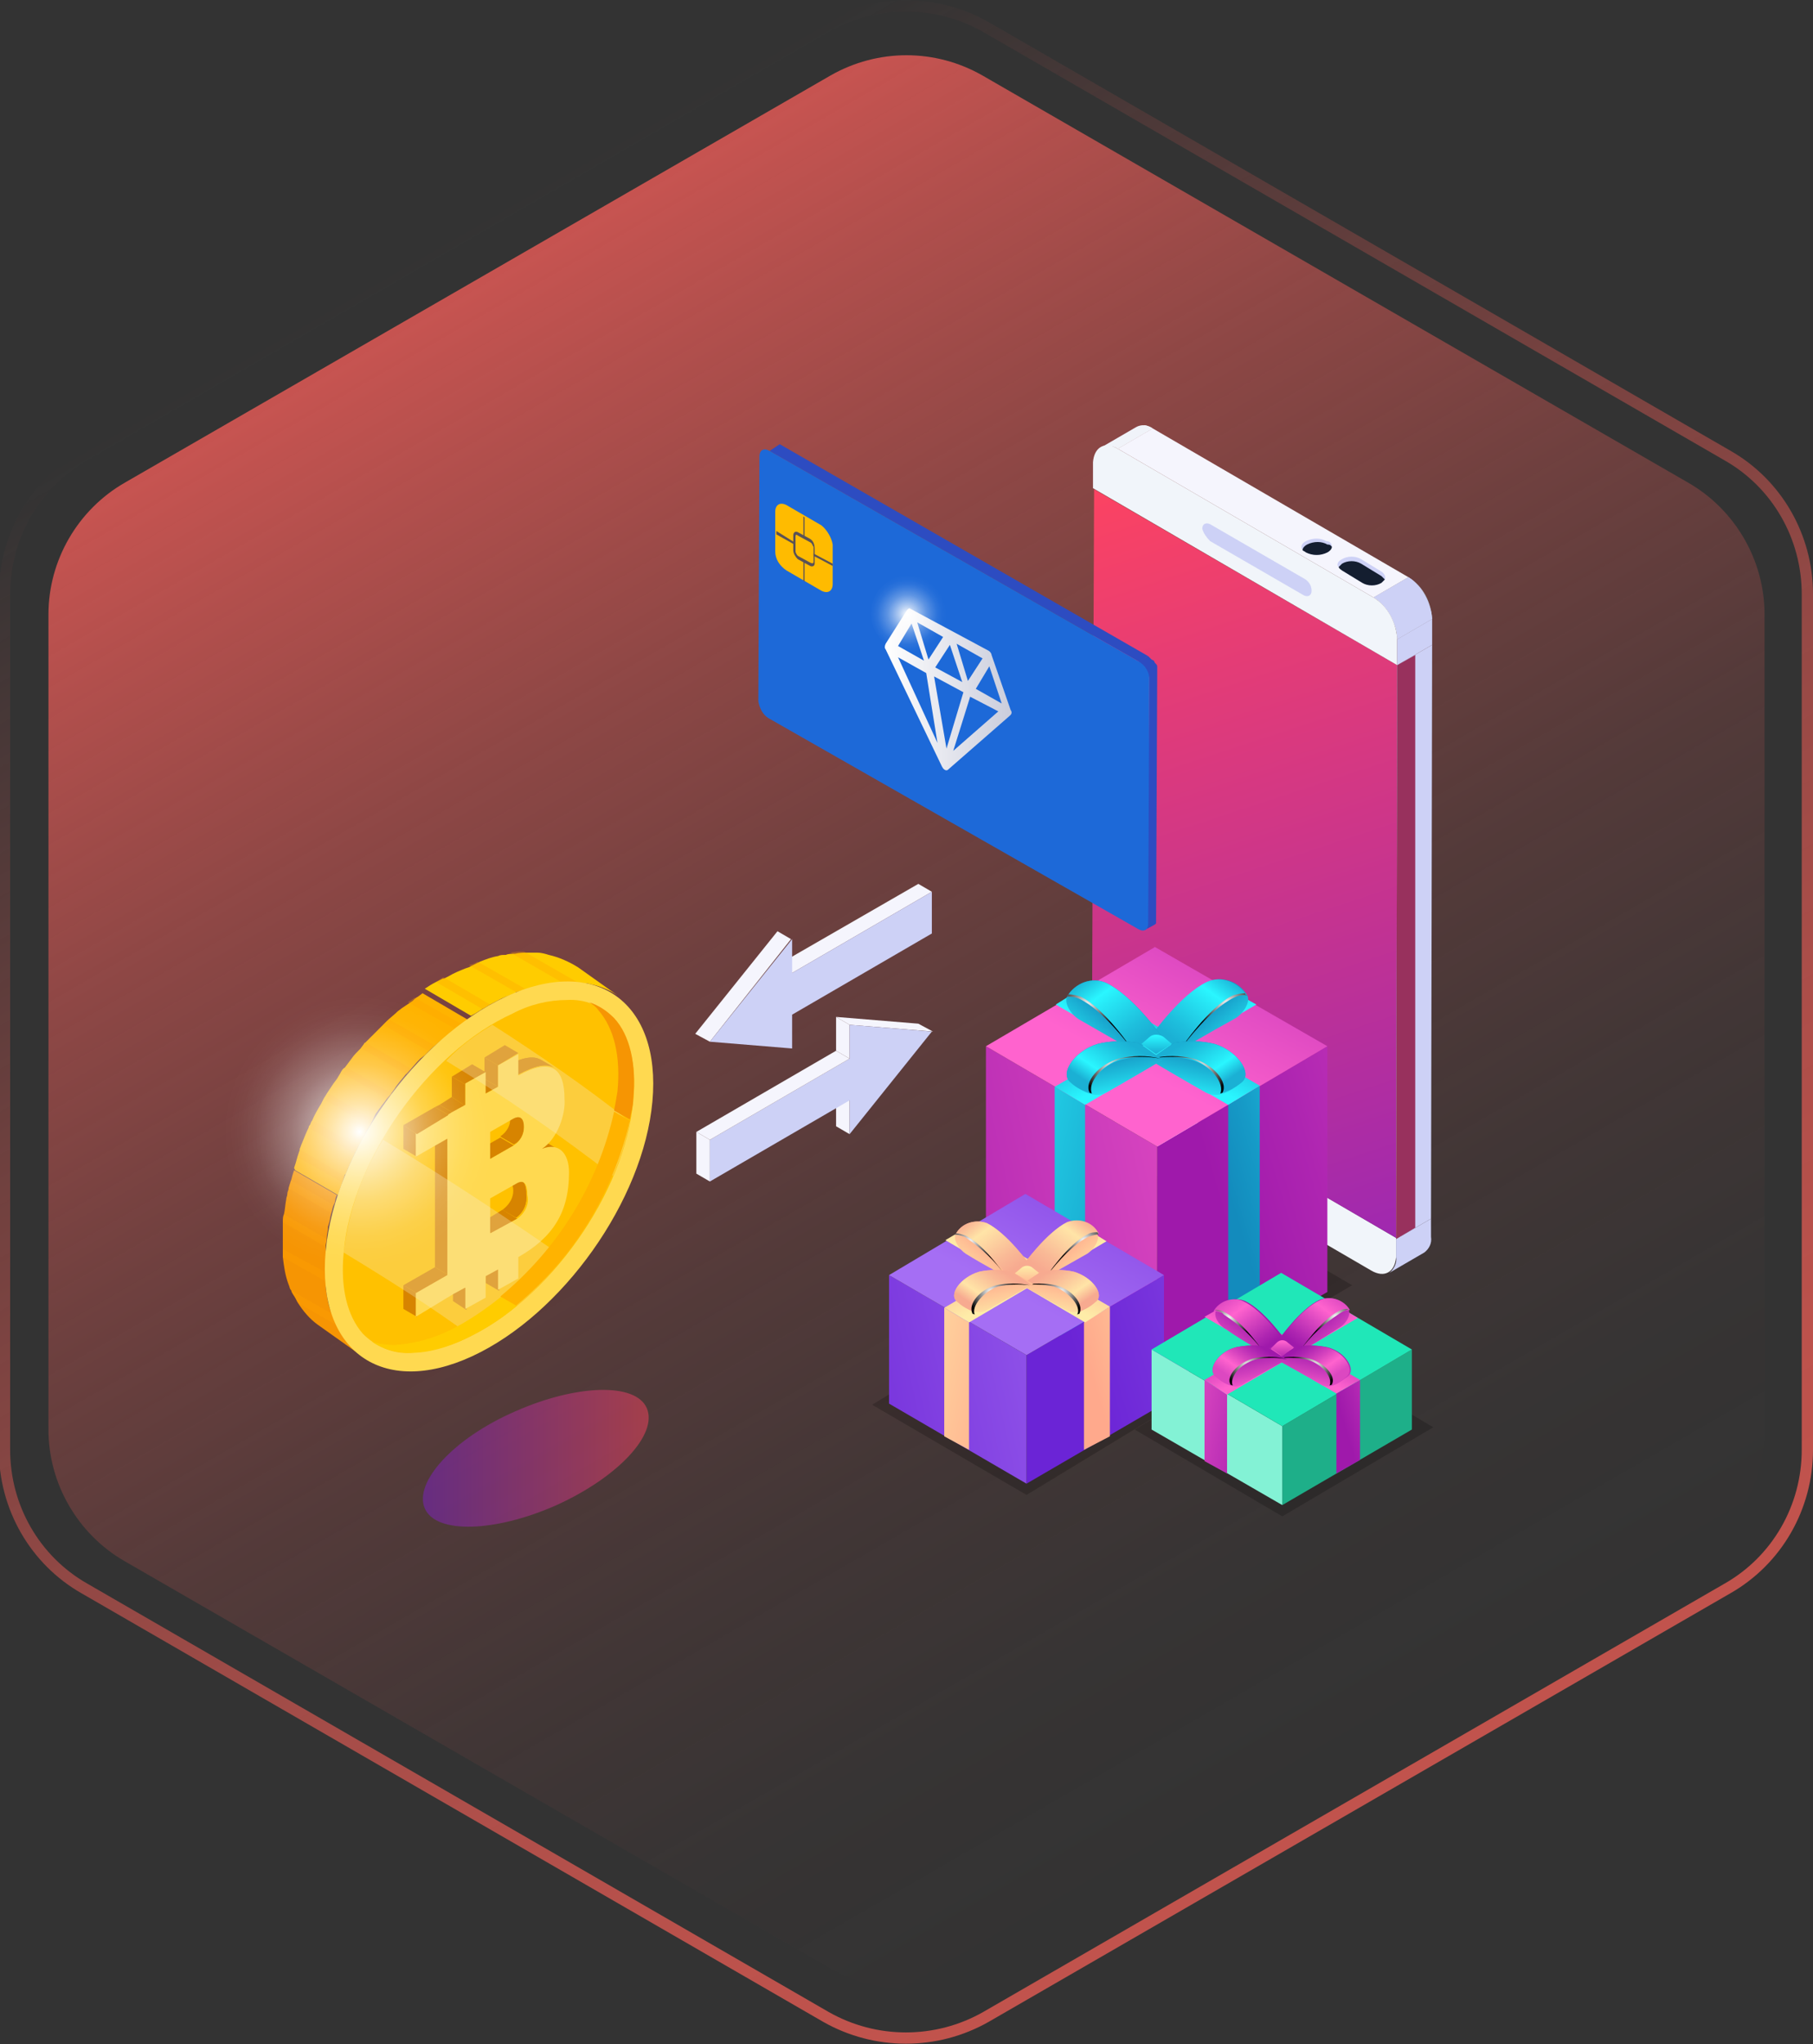 <svg xml:space="preserve" style="enable-background:new 0 0 160.9 181.3;" viewBox="0 0 160.9 181.3" y="0px" x="0px" xmlns:xlink="http://www.w3.org/1999/xlink" xmlns="http://www.w3.org/2000/svg" id="Layer_1" version="1.1">
<rect x="0" y="0" width="160.9" height="181.3" fill="#333333" stroke="none"/>
<style type="text/css">
	.st0{fill:none;stroke:url(#SVGID_1_);stroke-miterlimit:10;}
	.st1{fill:url(#SVGID_00000034792372200594313460000016316592203323107471_);}
	.st2{fill:#FFCC00;}
	.st3{fill:#F69503;}
	.st4{fill:#FFB300;}
	.st5{opacity:0.3;}
	.st6{fill:#FFA200;}
	.st7{fill:#FFD950;}
	.st8{fill:#FFC100;}
	.st9{fill:#D78400;}
	.st10{clip-path:url(#SVGID_00000118365058910926301710000003369910837111282059_);}
	.st11{clip-path:url(#SVGID_00000053540751592750103420000006698668563684929929_);}
	.st12{clip-path:url(#SVGID_00000037662033511682494580000015953561764964996235_);}
	.st13{clip-path:url(#SVGID_00000029024868699220773560000009593004878498296495_);}
	.st14{opacity:0.3;fill:#F5EBCB;enable-background:new    ;}
	.st15{fill:#F0F3F9;}
	.st16{clip-path:url(#SVGID_00000035514751692963384120000009147672254874157193_);}
	.st17{fill:#F5F5FD;}
	.st18{fill:url(#SVGID_00000149365630881639673670000002451259460993661116_);}
	.st19{clip-path:url(#SVGID_00000145761062926912777100000005389177676705922970_);}
	.st20{fill:#CDD1F6;}
	.st21{fill:#F1F5FA;}
	.st22{fill:url(#SVGID_00000083056236689298066050000017841171284962696370_);}
	.st23{fill:#141E30;}
	.st24{fill:#98315D;}
	.st25{fill:#2D4CC1;}
	.st26{opacity:0.5;fill:#2D4CC1;enable-background:new    ;}
	.st27{fill:#1D69D8;}
	.st28{fill:#FFBB00;}
	.st29{fill:#5A5256;}
	.st30{fill:url(#SVGID_00000183965714697817986380000003531567591844292519_);}
	.st31{opacity:0.2;enable-background:new    ;}
	.st32{fill:url(#SVGID_00000121258223762977009230000009343330106300056477_);}
	.st33{fill:url(#SVGID_00000041989754462489004020000006338001620693636771_);}
	.st34{fill:url(#SVGID_00000098904297011074876020000009384691930683373205_);}
	.st35{fill:url(#SVGID_00000160180830582097878990000007621362870789834135_);}
	.st36{fill:url(#SVGID_00000086658177869672752670000014864773635356223883_);}
	.st37{fill:url(#SVGID_00000044876148174581696030000005339419123149510046_);}
	.st38{fill:url(#SVGID_00000072961451348486290830000000232060797556308399_);}
	.st39{fill:url(#SVGID_00000011030895243862015830000008537858793904655551_);}
	.st40{fill:url(#SVGID_00000142865297244697303360000006299001349440274563_);}
	.st41{fill:url(#SVGID_00000016070516197346859650000004434807251563706798_);}
	.st42{fill:url(#SVGID_00000083795318530280352500000013004229085269173137_);}
	.st43{fill:url(#SVGID_00000079449044632073480110000013994725220367934106_);}
	.st44{fill:url(#SVGID_00000160903206634346650350000010622395859084531593_);}
	.st45{fill:url(#SVGID_00000046336112555047448690000010846901321640326792_);}
	.st46{fill:url(#SVGID_00000123409900324557345550000013689763035844268945_);}
	.st47{fill:url(#SVGID_00000001628583090334764630000016356403718532419212_);}
	.st48{fill:url(#SVGID_00000121267556141995479840000007229443978932657074_);}
	.st49{fill:url(#SVGID_00000091695210668904127750000003147564193561273250_);}
	.st50{fill:url(#SVGID_00000088841286567832012090000005281145949153487750_);}
	.st51{fill:url(#SVGID_00000154402204839282590830000001700823030295053985_);}
	.st52{fill:url(#SVGID_00000057866833914281779890000013666648153721679775_);}
	.st53{fill:url(#SVGID_00000054268351468892525210000001421559425148662917_);}
	.st54{fill:url(#SVGID_00000120542357279907574910000015116766024423146625_);}
	.st55{fill:url(#SVGID_00000134930370820616062650000018300671369815279260_);}
	.st56{fill:url(#SVGID_00000118360547967012780240000011111080004430540954_);}
	.st57{fill:url(#SVGID_00000178190358744242040520000017808664482375374475_);}
	.st58{fill:url(#SVGID_00000159463918676604161810000000448232725400652174_);}
	.st59{fill:url(#SVGID_00000016052138642684830600000004706685484463549373_);}
	.st60{fill:url(#SVGID_00000070077785615413365590000001676154005697952396_);}
	.st61{fill:url(#SVGID_00000040549402652711002260000006451971121079441559_);}
	.st62{fill:url(#SVGID_00000090995624282204991250000001981584633729236610_);}
	.st63{fill:url(#SVGID_00000075865019942706536270000017027427803381140394_);}
	.st64{fill:url(#SVGID_00000016755199074655562720000001959911837620709270_);}
	.st65{fill:url(#SVGID_00000168819707982754870880000017642647516655486350_);}
	.st66{fill:url(#SVGID_00000000224463214281740600000016536495455904238490_);}
	.st67{fill:url(#SVGID_00000110430955402593467710000004701381648753897662_);}
	.st68{fill:url(#SVGID_00000034073754672276844540000014095240059791279277_);}
	.st69{fill:url(#SVGID_00000120517978279650985160000017791198691135773628_);}
	.st70{fill:url(#SVGID_00000121240594427451856050000013263961590870549655_);}
	.st71{fill:url(#SVGID_00000027588558013322259440000005840584954825889927_);}
	.st72{fill:#1EAF89;}
	.st73{fill:#83F2D5;}
	.st74{fill:#20E7B8;}
	.st75{fill:url(#SVGID_00000045599651902724833120000001144626749019657900_);}
	.st76{fill:url(#SVGID_00000041978576731626535200000004882201391961030836_);}
	.st77{fill:url(#SVGID_00000004511302908622015920000008904645047538362040_);}
	.st78{fill:url(#SVGID_00000080886675433877517100000008961759990233386156_);}
	.st79{fill:url(#SVGID_00000008867592271652250670000013171418105505958839_);}
	.st80{fill:url(#SVGID_00000124150232284442924500000000336067258247816327_);}
	.st81{fill:url(#SVGID_00000034805005966375105800000015037826043578675383_);}
	.st82{fill:url(#SVGID_00000085228415719470470410000016863037434556551078_);}
	.st83{fill:url(#SVGID_00000018207585474579205910000014927055325783511735_);}
	.st84{fill:url(#SVGID_00000163052840400580490070000013025562532579262654_);}
	.st85{fill:url(#SVGID_00000047750320258059973640000005833224390641255563_);}
	.st86{fill:url(#SVGID_00000021081504001474189550000007837227437306027399_);}
	.st87{fill:url(#SVGID_00000075881582017916039770000015382941851693471119_);}
	.st88{fill:url(#SVGID_00000058586638722401808130000000475299351326993803_);}
	.st89{fill:url(#SVGID_00000021090629712948207750000008449667702398997893_);}
	.st90{fill:url(#SVGID_00000049905322156976298360000012601515814628173699_);}
	.st91{fill:url(#SVGID_00000019656691309017160540000007466426461062936962_);}
	.st92{opacity:0.48;fill:url(#SVGID_00000030447314841319137830000012874118184920802490_);enable-background:new    ;}
	.st93{fill:url(#SVGID_00000015344622339683482700000015243005342164085410_);}
	.st94{fill:url(#SVGID_00000101824228789968511450000001167812914647359655_);}
</style>
<g>
	<g id="Layer_2_00000155863318429940666120000000422594783203329157_">
		<g id="Layer_2-2">
			
				<linearGradient gradientTransform="matrix(1 0 0 1 0 -896)" y2="916.954" x2="40.163" y1="1056.346" x1="120.637" gradientUnits="userSpaceOnUse" id="SVGID_1_">
				<stop style="stop-color:#FF6158;stop-opacity:0.7" offset="0"></stop>
				<stop style="stop-color:#FE6158;stop-opacity:0.67" offset="0.11"></stop>
				<stop style="stop-color:#FC6058;stop-opacity:0.6" offset="0.27"></stop>
				<stop style="stop-color:#F95F58;stop-opacity:0.48" offset="0.46"></stop>
				<stop style="stop-color:#F45E58;stop-opacity:0.31" offset="0.68"></stop>
				<stop style="stop-color:#EF5D58;stop-opacity:0.1" offset="0.9"></stop>
				<stop style="stop-color:#EC5C58;stop-opacity:0" offset="1"></stop>
			</linearGradient>
			<path d="M160.4,128.6V52.7c0-5.1-2.7-9.8-7.1-12.3l-65.8-38c-4.4-2.5-9.8-2.5-14.2,0l-65.8,38
				c-4.4,2.5-7.1,7.2-7.1,12.3v75.9c0,5.1,2.7,9.8,7.1,12.3l65.8,38c4.4,2.5,9.8,2.5,14.2,0l65.8-38
				C157.7,138.4,160.4,133.7,160.4,128.6z" class="st0"></path>
			
				<linearGradient gradientTransform="matrix(1 0 0 1 0 -896)" y2="1052.567" x2="118.509" y1="920.733" x1="42.391" gradientUnits="userSpaceOnUse" id="SVGID_00000044166610177238428400000002995262636868583865_">
				<stop style="stop-color:#EC5C58;stop-opacity:0.8" offset="0"></stop>
				<stop style="stop-color:#EC5C58;stop-opacity:0.71" offset="7.000000e-02"></stop>
				<stop style="stop-color:#EC5C58;stop-opacity:0.5" offset="0.24"></stop>
				<stop style="stop-color:#EC5C58;stop-opacity:0.32" offset="0.41"></stop>
				<stop style="stop-color:#EC5C58;stop-opacity:0.18" offset="0.57"></stop>
				<stop style="stop-color:#EC5C58;stop-opacity:8.000000e-02" offset="0.73"></stop>
				<stop style="stop-color:#EC5C58;stop-opacity:2.000000e-02" offset="0.87"></stop>
				<stop style="stop-color:#EC5C58;stop-opacity:0" offset="1"></stop>
			</linearGradient>
			<path d="M156.6,126.8V54.5
				c0-4.8-2.6-9.3-6.8-11.7L87.2,6.7c-4.2-2.4-9.3-2.4-13.5,0L11.1,42.8c-4.2,2.4-6.8,6.9-6.8,11.7v72.3c0,4.8,2.6,9.3,6.8,11.7
				l62.6,36.1c4.2,2.4,9.3,2.4,13.5,0l62.6-36.1C154,136.1,156.6,131.6,156.6,126.8z" style="fill:url(#SVGID_00000044166610177238428400000002995262636868583865_);"></path>
			<path d="M38.7,87.1l0.6-0.3h0.1l0.4-0.2c0.5-0.3,1-0.5,1.5-0.7l0.3-0.1l0.2-0.1l0.4-0.2l0.4-0.2
				c0.5-0.2,1-0.4,1.6-0.5c0.2-0.1,0.4-0.1,0.7-0.1c0.2-0.1,0.5-0.1,0.8-0.1c0.4-0.1,0.8-0.1,1.2-0.1c0.3,0,0.5,0,0.8,0
				s0.7,0.1,1,0.2c0.9,0.2,1.8,0.6,2.6,1.1l0,0l3.8,2.7c-0.8-0.6-1.7-1-2.7-1.2c-0.3-0.1-0.6-0.1-0.8-0.1H51c-0.4,0-0.8,0-1.2,0l0,0
				c-0.5,0-1,0.1-1.5,0.2l-0.7,0.1c-0.3,0.1-0.7,0.2-1,0.3L45.8,88l-0.1,0.1l-0.5,0.2l-0.3,0.1c-0.5,0.2-1,0.5-1.4,0.7l0,0L43,89.4
				l-0.2,0.1c-0.3,0.2-0.6,0.4-1,0.6l-4.1-2.4C38,87.5,38.3,87.3,38.7,87.1z" class="st2"></path>
			<path d="M25.1,108.4L25.1,108.4c0-0.3,0-0.5,0.1-0.7c0.1-0.4,0.1-0.8,0.2-1.3c0-0.2,0.1-0.3,0.1-0.5s0.1-0.3,0.1-0.4
				s0.1-0.4,0.2-0.7s0.1-0.4,0.2-0.7l0.1-0.3l3.8,2.2l-0.1,0.2l-0.1,0.5l-0.1,0.2c-0.1,0.2-0.1,0.4-0.2,0.7s-0.1,0.6-0.2,0.9
				s-0.1,0.3-0.1,0.5s-0.1,0.5-0.1,0.8s-0.1,0.5-0.1,0.7s0,0.3,0,0.4l0,0c0,0.2,0,0.4,0,0.5c0,0.5,0,1,0,1.4c0,0.2,0,0.4,0,0.6
				c0,0.1,0,0.1,0,0.2c0,0.2,0,0.3,0,0.5c0.1,0.8,0.2,1.6,0.5,2.3l0.1,0.2c0.1,0.3,0.2,0.6,0.3,0.8l0,0c0.5,1.1,1.2,2.1,2.2,2.8
				l-3.8-2.7l0,0c-0.7-0.5-1.3-1.2-1.8-2c-0.1-0.2-0.2-0.4-0.4-0.7s-0.1-0.3-0.2-0.4s-0.1-0.3-0.2-0.5c-0.3-0.8-0.4-1.6-0.5-2.4l0,0
				c0-0.2,0-0.4,0-0.6v-0.1c0-0.7,0-1.3,0-2C25.1,108.7,25.1,108.5,25.1,108.4z" class="st3"></path>
			<path d="M26.1,103.6c0.1-0.3,0.2-0.6,0.3-1l0.2-0.6v-0.1c0.1-0.2,0.1-0.3,0.2-0.5c0.2-0.5,0.4-1,0.6-1.4
				c0-0.1,0-0.1,0.1-0.2c0.1-0.2,0.1-0.3,0.2-0.4l0,0c0.2-0.5,0.5-1,0.8-1.5l0.2-0.4l0,0c0.1-0.2,0.2-0.3,0.3-0.5l0.6-0.9l0.3-0.4
				l0.3-0.5c0.1-0.2,0.2-0.4,0.4-0.5l0.3-0.4l0.3-0.4c0.2-0.3,0.5-0.6,0.8-0.9l0.3-0.4c0-0.1,0.1-0.1,0.1-0.1l0.2-0.2
				c0.4-0.4,0.8-0.8,1.2-1.2l0.1-0.1l0.2-0.2c0.1-0.1,0.2-0.2,0.2-0.2c0.3-0.3,0.7-0.6,1-0.9l0.4-0.3l0.3-0.2l0.6-0.4
				c0.2-0.2,0.3-0.3,0.5-0.4l0.4-0.3l0,0l4.1,2.4l-0.4,0.3l-0.4,0.3l-0.2,0.1L40,91.6l-0.6,0.5L39,92.4c-0.2,0.2-0.5,0.4-0.7,0.6
				l-0.5,0.5l-0.1,0.1l-0.4,0.3c-0.4,0.4-0.7,0.8-1.1,1.2l-0.1,0.1L36,95.3l0,0c-0.3,0.4-0.7,0.8-1,1.3L34.7,97l0,0
				c-0.1,0.2-0.3,0.3-0.4,0.5c-0.2,0.3-0.4,0.5-0.6,0.8c-0.1,0.1-0.2,0.3-0.3,0.4s-0.2,0.4-0.3,0.6s-0.2,0.4-0.3,0.6
				c-0.1,0.1-0.1,0.2-0.2,0.3l-0.2,0.4c-0.2,0.4-0.4,0.8-0.6,1.1l-0.2,0.4c0,0.1-0.1,0.1-0.1,0.2l-0.1,0.2c-0.2,0.5-0.5,1-0.7,1.6
				l-0.1,0.1l-0.1,0.3l-0.1,0.3c-0.1,0.4-0.3,0.8-0.4,1.2l-3.8-2.2L26.1,103.6z" class="st4"></path>
			<g class="st5">
				<path d="M36.2,88.9l4.1,2.3l0.6-0.4l-4.1-2.3L36.2,88.9z" class="st6"></path>
				<path d="M34,90.9l4,2.3l0.5-0.5l-4-2.3c-0.1,0.1-0.2,0.2-0.2,0.2L34,90.9z" class="st6"></path>
				<path d="M45.3,84.5l4.5,2.6l0,0c0.4,0,0.8,0,1.2,0h0.2l-4.7-2.7C46.1,84.4,45.7,84.4,45.3,84.5z" class="st6"></path>
				<path d="M41.6,85.6l4.2,2.4l0.8-0.3l-4.2-2.4L42,85.5L41.6,85.6z" class="st6"></path>
				<path d="M38.7,87.1l4.1,2.4l0.2-0.1l0.5-0.3l0,0l-4.1-2.4h-0.1L38.7,87.1z" class="st6"></path>
				<path d="M26.5,102.7l3.9,2.2l0.1-0.3l0.1-0.3l-3.9-2.3L26.5,102.7z" class="st6"></path>
				<path d="M25.1,108.4l3.8,2.2c0-0.2,0.1-0.5,0.1-0.7l-3.8-2.2C25.2,107.9,25.2,108.1,25.1,108.4L25.1,108.4z" class="st6"></path>
				<path d="M32.1,93l4,2.3l0,0l0.3-0.4l0.1-0.1l-4-2.3l-0.1,0.1L32.1,93z" class="st6"></path>
				<path d="M30.4,95.2l4,2.3c0.1-0.2,0.3-0.4,0.4-0.5l-4-2.3C30.6,94.9,30.5,95.1,30.4,95.2z" class="st6"></path>
				<path d="M28.9,97.6l3.9,2.3c0.1-0.2,0.2-0.4,0.3-0.6L29.2,97C29.1,97.2,29,97.3,28.9,97.6L28.9,97.6z" class="st6"></path>
				<path d="M27.5,100.1l3.9,2.2c0-0.1,0.1-0.1,0.1-0.2l0.2-0.4l-3.9-2.3l0,0c-0.1,0.1-0.1,0.3-0.2,0.4
					C27.6,100,27.6,100,27.5,100.1z" class="st6"></path>
				<path d="M25.1,110.8L25.1,110.8c0,0.3,0,0.5,0,0.7l0,0l3.7,2.1c0-0.1,0-0.1,0-0.2c0-0.2,0-0.4,0-0.6L25.1,110.8z" class="st6"></path>
				<path d="M25.9,114.5c0,0.1,0.1,0.3,0.2,0.4s0.2,0.5,0.4,0.7l3.3,1.9c-0.1-0.3-0.2-0.5-0.3-0.8l-0.1-0.2L25.9,114.5z" class="st6"></path>
				<path d="M25.6,105.4l3.8,2.2c0-0.2,0.1-0.4,0.2-0.7l-3.8-2.2C25.7,105,25.7,105.2,25.6,105.4z" class="st6"></path>
			</g>
			<path d="M44.9,88.4c-8,3.7-15.2,13.8-16,22.6s5,13,13,9.3s15.2-13.8,16-22.6S52.9,84.7,44.9,88.4z" class="st7"></path>
			<path d="M36.4,120c1.6-0.1,3.3-0.5,4.8-1.2c7.5-3.4,14.3-13,15-21.2c0.3-3.1-0.3-5.6-1.7-7.2
				c-1.1-1.2-2.6-1.8-4.2-1.7c-1.6,0-3.3,0.4-4.8,1.2c-7.5,3.4-14.3,13-15,21.2c-0.3,3.1,0.3,5.6,1.7,7.2
				C33.3,119.4,34.8,120.1,36.4,120z" class="st8"></path>
			<g>
				<polygon points="44.3,114.5 43.1,113.8 43.1,111.9 44.3,112.6" class="st9"></polygon>
				<polygon points="41.4,116.2 40.2,115.4 40.2,113.6 41.4,114.3" class="st9"></polygon>
				<g>
					<path d="M45.2,104.1l1.2,0.7c0.2,0.2,0.3,0.6,0.3,1.1c0.1,0.8-0.2,1.6-0.9,2.1l-1.2-0.7c0.7-0.5,1.1-1.3,0.9-2.1
						C45.6,104.7,45.5,104.2,45.2,104.1z" class="st9"></path>
					<g>
						<g>
							<defs>
								<path d="M45.2,104.1l1.2,0.7c0.2,0.2,0.3,0.6,0.3,1.1
									c0.1,0.8-0.2,1.6-0.9,2.1l-1.2-0.7c0.7-0.5,1.1-1.3,0.9-2.1C45.6,104.7,45.5,104.2,45.2,104.1z" id="SVGID_00000059991720300227490280000017243818386487064236_"></path>
							</defs>
							<clipPath id="SVGID_00000017518598830799753710000002671527797042102201_">
								<use style="overflow:visible;" xlink:href="#SVGID_00000059991720300227490280000017243818386487064236_"></use>
							</clipPath>
							<g style="clip-path:url(#SVGID_00000017518598830799753710000002671527797042102201_);">
								<g>
									<path d="M45.9,108.1l-1.2-0.7c0.7-0.5,1.1-1.3,0.9-2.1c0-0.5-0.1-1-0.3-1.1l1.2,0.7c0.2,0.2,0.3,0.6,0.3,1.1
										C46.9,106.8,46.6,107.6,45.9,108.1z" class="st9"></path>
								</g>
							</g>
						</g>
					</g>
				</g>
				<g>
					<path d="M48.4,101.3l1.2,0.7c-0.5-0.2-1-0.2-1.5,0l-1.2-0.7C47.4,101,47.9,101,48.4,101.3z" class="st9"></path>
					<g>
						<g>
							<defs>
								<path d="M48.4,101.3l1.2,0.7c-0.5-0.2-1-0.2-1.5,0
									l-1.2-0.7C47.4,101,47.9,101,48.4,101.3z" id="SVGID_00000143610909048035037500000002405833822957155987_"></path>
							</defs>
							<clipPath id="SVGID_00000044883225055806336610000016156253552858046905_">
								<use style="overflow:visible;" xlink:href="#SVGID_00000143610909048035037500000002405833822957155987_"></use>
							</clipPath>
							<g style="clip-path:url(#SVGID_00000044883225055806336610000016156253552858046905_);">
								<g>
									<path d="M48.1,101.9l-1.2-0.7c0.5-0.2,1-0.2,1.5,0l1.2,0.7C49.2,101.7,48.6,101.7,48.1,101.9L48.1,101.9z" class="st9"></path>
								</g>
							</g>
						</g>
					</g>
				</g>
				<polygon points="43.6,109.4 42.3,108.7 44.6,107.3 45.9,108.1" class="st9"></polygon>
				<g>
					<path d="M45,98.4l1.2,0.7c0.2,0.1,0.3,0.3,0.3,0.8c0,0.7-0.3,1.3-0.9,1.6l-1.2-0.7c0.6-0.4,0.9-1,0.9-1.6
						C45.3,98.8,45.2,98.5,45,98.4z" class="st9"></path>
					<g>
						<g>
							<defs>
								<path d="M45,98.4l1.2,0.7c0.2,0.1,0.3,0.3,0.3,0.8
									c0,0.7-0.3,1.3-0.9,1.6l-1.2-0.7c0.6-0.4,0.9-1,0.9-1.6C45.3,98.8,45.2,98.5,45,98.4z" id="SVGID_00000016043943253712230130000017641175524138438576_"></path>
							</defs>
							<clipPath id="SVGID_00000108992785937944049670000016654046931929524097_">
								<use style="overflow:visible;" xlink:href="#SVGID_00000016043943253712230130000017641175524138438576_"></use>
							</clipPath>
							<g style="clip-path:url(#SVGID_00000108992785937944049670000016654046931929524097_);">
								<g>
									<path d="M45.6,101.6l-1.2-0.7c0.6-0.4,0.9-1,0.9-1.6c0-0.5-0.1-0.7-0.3-0.8l1.2,0.7c0.2,0.1,0.3,0.3,0.3,0.8
										C46.5,100.6,46.2,101.2,45.6,101.6z" class="st9"></path>
								</g>
							</g>
						</g>
					</g>
				</g>
				<polygon points="37,116.8 35.8,116.1 35.8,114 37,114.7" class="st9"></polygon>
				<polygon points="37,114.7 35.8,114 38.6,112.4 39.8,113.1" class="st9"></polygon>
				<polygon points="43.5,102.8 42.3,102.1 44.4,100.9 45.6,101.6" class="st9"></polygon>
				<g>
					<path d="M48,94l1.2,0.7c-0.7-0.4-1.7-0.2-3.2,0.6l-1.2-0.7C46.3,93.8,47.3,93.6,48,94z" class="st9"></path>
					<g>
						<g>
							<defs>
								<path d="M48,94l1.2,0.7c-0.7-0.4-1.7-0.2-3.2,0.6l-1.2-0.7
									C46.3,93.8,47.3,93.6,48,94z" id="SVGID_00000044139434011793070200000005801967625152497026_"></path>
							</defs>
							<clipPath id="SVGID_00000076579004391180466980000008290317523455623811_">
								<use style="overflow:visible;" xlink:href="#SVGID_00000044139434011793070200000005801967625152497026_"></use>
							</clipPath>
							<g style="clip-path:url(#SVGID_00000076579004391180466980000008290317523455623811_);">
								<g>
									<path d="M46,95.3l-1.2-0.7c1.5-0.8,2.5-1,3.2-0.6l1.2,0.7C48.5,94.3,47.5,94.5,46,95.3z" class="st9"></path>
								</g>
							</g>
						</g>
					</g>
				</g>
				<polygon points="43.1,97 41.9,96.3 43,95.7 44.2,96.4" class="st9"></polygon>
				<polygon points="44.2,94.5 43,93.8 44.8,92.7 46,93.4" class="st9"></polygon>
				<polygon points="44.2,96.4 43,95.7 43,93.8 44.2,94.5" class="st9"></polygon>
				<polygon points="39.8,113.1 38.6,112.4 38.6,100.3 39.8,101" class="st9"></polygon>
				<polygon points="40.2,98.7 39,98 40.1,97.3 41.3,98.1" class="st9"></polygon>
				<polygon points="39.8,98.9 38.6,98.2 39,98 40.2,98.7" class="st9"></polygon>
				<polygon points="41.3,98.1 40.1,97.3 40.1,95.5 41.3,96.2" class="st9"></polygon>
				<polygon points="41.3,96.2 40.1,95.5 41.9,94.4 43.1,95.1" class="st9"></polygon>
				<polygon points="37,102.6 35.8,101.9 35.8,99.8 37,100.6" class="st9"></polygon>
				<path d="M48.1,101.9c1.5-0.6,2.4,0.4,2.4,2.1c0,3.6-1.5,5.8-4.5,7.5v1.9l-1.8,1v-1.8l-1.1,0.6v1.9l-1.8,1v-1.9
					l-1.1,0.6l-0.5,0.3l-2.8,1.7v-2.1l2.8-1.6V101l-2.8,1.6v-2.1l2.8-1.6l0.5-0.3l1.1-0.6v-1.9l1.8-1V97l1.1-0.6v-1.9l1.8-1v1.9
					c2.9-1.6,4.1-0.7,4.1,2.1C50.2,98.8,49.5,101,48.1,101.9z M45.9,108.1c0.7-0.5,1.1-1.3,0.9-2.1c0-0.8-0.2-1.5-1-1l-2.3,1.3v3.1
					L45.9,108.1L45.9,108.1z M43.5,100.4v2.4l2.1-1.2c0.6-0.4,0.9-1,0.9-1.6c0-1-0.5-1-0.9-0.8L43.5,100.4L43.5,100.4z" class="st7"></path>
				<polygon points="37,100.6 35.8,99.8 38.6,98.2 39.8,98.9" class="st9"></polygon>
			</g>
			<path d="M34,101.1c5.5,3.3,10.8,6.8,16,10.4c-2.2,2.9-5,5.3-8.2,7c-3.7-2.7-7.5-5.1-11.3-7.4
				C30.9,107.6,32.1,104.1,34,101.1z" class="st14"></path>
			<path d="M43.7,90.9c4.2,2.7,8.3,5.5,12.2,8.6c-0.3,1.6-0.8,3.2-1.5,4.8c-4.8-3.7-9.7-7.1-14.8-10.2
				C40.8,92.8,42.2,91.8,43.7,90.9z" class="st14"></path>
			<path d="M39.7,118.1c1.7-0.8,3.3-1.9,4.8-3.1l1.4,0.8c-1.4,1.2-3,2.2-4.7,3c-1.5,0.7-3.1,1.2-4.8,1.2
				c-1.2,0-2.4-0.3-3.4-1c0.6,0.2,1.3,0.3,2,0.3C36.6,119.2,38.2,118.8,39.7,118.1z" class="st2"></path>
			<path d="M54.8,96.8c0.3-3.1-0.3-5.6-1.7-7.2c-0.2-0.3-0.5-0.5-0.8-0.7c0.9,0.3,1.6,0.8,2.2,1.4
				c1.4,1.5,2,4.1,1.7,7.2c0,0.6-0.2,1.2-0.3,1.8l-1.4-0.8C54.6,98,54.7,97.4,54.8,96.8z" class="st3"></path>
			<path d="M54.5,98.6l1.4,0.8c-1.5,6.4-5,12.2-10.1,16.4l-1.4-0.8C49.5,110.8,53.1,105,54.5,98.6z" class="st4"></path>
			<g>
				<path d="M100.8,37.9l-3.1,1.8c0.5-0.2,1.1-0.2,1.5,0.1l3.1-1.8C101.9,37.7,101.3,37.6,100.8,37.9z" class="st15"></path>
				<g>
					<g>
						<defs>
							<path d="M100.8,37.9l-3.1,1.8c0.5-0.2,1.1-0.2,1.5,0.1
								l3.1-1.8C101.9,37.7,101.3,37.6,100.8,37.9z" id="SVGID_00000021836675981265215710000011661852419971232396_"></path>
						</defs>
						<clipPath id="SVGID_00000021109415375478914140000001506998069189818543_">
							<use style="overflow:visible;" xlink:href="#SVGID_00000021836675981265215710000011661852419971232396_"></use>
						</clipPath>
						<g style="clip-path:url(#SVGID_00000021109415375478914140000001506998069189818543_);">
							<g>
								<path d="M99.2,39.8l3.1-1.8c-0.2-0.1-0.4-0.2-0.7-0.3l-3.1,1.9C98.8,39.6,99,39.7,99.2,39.8z" class="st15"></path>
								<path d="M98.6,39.6l3.1-1.8c-0.3-0.1-0.6,0-0.8,0.1l-3.1,1.8C98,39.6,98.3,39.5,98.6,39.6z" class="st15"></path>
								<path d="M97.8,39.7l3.1-1.8l0,0L97.8,39.7L97.8,39.7z" class="st15"></path>
							</g>
						</g>
					</g>
				</g>
				<polygon points="121.9,53 125,51.2 102.3,38 99.2,39.8" class="st17"></polygon>
				
					<linearGradient gradientTransform="matrix(1 0 0 1 1513.78 -896)" y2="949.95" x2="-1386.64" y1="949.95" x1="-1391.88" gradientUnits="userSpaceOnUse" id="SVGID_00000170998934420881811590000016216467808613848210_">
					<stop style="stop-color:#E4E9F2" offset="1.000000e-02"></stop>
					<stop style="stop-color:#B4C2DA" offset="1"></stop>
				</linearGradient>
				<path d="M124,56.7l3.1-1.8
					c-0.1-1.5-0.8-2.9-2.1-3.7l-3.1,1.8C123.2,53.8,123.9,55.2,124,56.7z" style="fill:url(#SVGID_00000170998934420881811590000016216467808613848210_);"></path>
				<g>
					<g>
						<defs>
							<path d="M124,56.7l3.1-1.8c-0.1-1.5-0.8-2.9-2.1-3.7
								l-3.1,1.8C123.2,53.8,123.9,55.2,124,56.7z" id="SVGID_00000085937046252084552510000007436123862784314268_"></path>
						</defs>
						<clipPath id="SVGID_00000057841272998703543450000013038714010960506793_">
							<use style="overflow:visible;" xlink:href="#SVGID_00000085937046252084552510000007436123862784314268_"></use>
						</clipPath>
						<g style="clip-path:url(#SVGID_00000057841272998703543450000013038714010960506793_);">
							<path d="M125,51.2c0.4,0.2,0.7,0.6,1,0.9c0.3,0.4,0.5,0.8,0.7,1.2c0.2,0.5,0.4,1.1,0.4,1.6l-3.1,1.8
								c0-0.6-0.1-1.1-0.4-1.6c-0.2-0.4-0.4-0.8-0.7-1.2c-0.3-0.4-0.6-0.7-1-0.9L125,51.2z" class="st20"></path>
						</g>
					</g>
				</g>
				<path d="M96.9,95.8c0.1,1.5,0.9,2.9,2.1,3.7l22.7,13.2c1.2,0.7,2.1,0.1,2.2-1.2v-1.7L97,94.1L96.9,95.8z" class="st21"></path>
				
					<linearGradient gradientTransform="matrix(1 0 0 1 1513.78 -896)" y2="936.24" x2="-1415.279" y1="1031.81" x1="-1383.829" gradientUnits="userSpaceOnUse" id="SVGID_00000142159870099411299510000013247611137354365832_">
					<stop style="stop-color:#7E1FCC" offset="1.000000e-02"></stop>
					<stop style="stop-color:#FF445F" offset="1"></stop>
				</linearGradient>
				<polygon points="97.1,43.4 96.9,94.1 
					123.9,109.8 124,59" style="fill:url(#SVGID_00000142159870099411299510000013247611137354365832_);"></polygon>
				<path d="M124,56.7c-0.1-1.5-0.8-2.9-2.1-3.7L99.2,39.8C98,39.1,97.1,39.7,97,41v2.3L124,59V56.7z" class="st21"></path>
			</g>
			<path d="M118.2,48.5c0,0.2-0.2,0.4-0.4,0.5c-0.6,0.3-1.3,0.3-1.9,0c-0.1-0.1-0.2-0.1-0.3-0.2
				c-0.2-0.3-0.1-0.6,0.3-0.8c0.6-0.3,1.3-0.3,1.8,0C118.1,48,118.2,48.3,118.2,48.5z" class="st20"></path>
			<path d="M118.2,48.5c0,0.2-0.2,0.4-0.4,0.5c-0.6,0.3-1.3,0.3-1.9,0c-0.1-0.1-0.2-0.1-0.3-0.2c0-0.2,0.2-0.4,0.4-0.5
				c0.6-0.3,1.3-0.3,1.8,0C118.1,48.3,118.1,48.4,118.2,48.5z" class="st23"></path>
			<path d="M122.9,51.4c-0.1,0.1-0.2,0.2-0.3,0.3c-0.5,0.3-1.2,0.3-1.7,0l-1.8-1.1c-0.1-0.1-0.2-0.1-0.3-0.3
				c-0.2-0.2-0.1-0.5,0.3-0.7c0.5-0.3,1.2-0.3,1.7,0l1.8,1.1C122.9,50.9,123,51.2,122.9,51.4z" class="st20"></path>
			<path d="M122.9,51.4c-0.1,0.1-0.2,0.2-0.3,0.3c-0.5,0.3-1.2,0.3-1.7,0l-1.8-1.1c-0.1-0.1-0.2-0.1-0.3-0.3
				c0.1-0.1,0.2-0.2,0.3-0.3c0.5-0.3,1.2-0.3,1.7,0l1.8,1.1C122.7,51.2,122.8,51.3,122.9,51.4z" class="st23"></path>
			<path d="M107.4,48l8.3,4.8c0.4,0.2,0.7,0,0.7-0.4l0,0c0-0.5-0.3-0.9-0.7-1.1l-8.3-4.8c-0.4-0.2-0.7,0-0.7,0.4l0,0
				C106.8,47.3,107.1,47.7,107.4,48z" class="st20"></path>
			<path d="M123.9,111.5c0.1,0.5-0.2,1.1-0.6,1.4l3.1-1.8c0.4-0.3,0.7-0.8,0.6-1.4v-1.6l-3.1,1.8V111.5z" class="st20"></path>
			<polygon points="127.1,54.9 124,56.7 124,59 127.1,57.2" class="st20"></polygon>
			<polygon points="124,59 123.9,109.9 127,108.1 127.1,57.2" class="st20"></polygon>
			<polygon points="125.6,58.1 124,59 123.9,109.9 125.6,108.9" class="st24"></polygon>
			<polygon points="68.3,40 69.2,39.4 101.9,58.2 101.1,58.7" class="st25"></polygon>
			<path d="M101.9,59.9v0.3C101.9,60.1,101.9,60,101.9,59.9z" class="st26"></path>
			<path d="M102.6,81.5l0.1-21.8c0-0.1,0-0.6,0-0.6c0-0.1-0.1-0.2-0.1-0.2l-0.1-0.1l0,0l-0.1-0.2l0,0l-0.2-0.1
				l-0.3-0.3l-0.9,0.5c0.1,0,0.2,0.3,0.3,0.3l0,0l0.2,0.1l0,0l0.1,0.1v0.1l0.1,0.1c0,0,0,0,0,0.1l0.1,0.1l0,0c0,0.1,0,0.1,0.1,0.2
				l0,0c0,0.1,0.1,0.3,0.1,0.4L101.8,82v0.1c0,0,0,0,0,0.1v0.1l0,0c0,0,0,0.1-0.1,0.1l0,0l-0.1,0.1l0.9-0.5l0.1-0.1l0,0v-0.2" class="st25"></path>
			<path d="M101.1,58.7c0.5,0.3,0.9,0.9,0.9,1.5l-0.1,21.7c0,0.6-0.4,0.8-0.9,0.5L68.2,63.7c-0.5-0.3-0.8-0.9-0.9-1.5
				l0.1-21.7c0-0.6,0.4-0.8,0.9-0.5L101.1,58.7z" class="st27"></path>
			<path d="M73.9,48.3v3.5c0,0.6-0.4,0.9-1,0.6l-3.1-1.8c-0.6-0.4-1-1-1-1.7v-3.5c0-0.6,0.4-0.9,1-0.6l3.1,1.8
				C73.4,47,73.8,47.7,73.9,48.3z" class="st28"></path>
			<path d="M71.9,47.8l-1.1-0.6c-0.2-0.1-0.4,0-0.4,0.3v1.3c0,0.3,0.2,0.6,0.4,0.8l1.1,0.6c0.2,0.1,0.4,0,0.4-0.2v-1.3
				C72.3,48.3,72.2,48,71.9,47.8z M72.2,49.8c0,0.2-0.1,0.2-0.3,0.1l-1.1-0.6c-0.1-0.1-0.2-0.3-0.2-0.4v-1.3c0-0.2,0.1-0.2,0.2-0.1
				l1.1,0.6c0.2,0.1,0.2,0.3,0.3,0.4V49.8z" class="st29"></path>
			<polygon points="71.4,45.9 71.4,47.7 71.3,47.6 71.3,45.8" class="st29"></polygon>
			<polygon points="71.4,49.8 71.4,51.6 71.3,51.5 71.3,49.7" class="st29"></polygon>
			<polygon points="73.9,50 73.9,50.2 72.2,49.3 72.2,49.1" class="st29"></polygon>
			<polygon points="70.5,48.1 70.5,48.3 68.9,47.4 68.9,47.1" class="st29"></polygon>
			
				<linearGradient gradientTransform="matrix(1 0 0 1 0 -896)" y2="957.143" x2="89.707" y1="957.143" x1="78.627" gradientUnits="userSpaceOnUse" id="SVGID_00000062194424970840983170000006641903003679615147_">
				<stop style="stop-color:#FFFFFF" offset="0"></stop>
				<stop style="stop-color:#CACDDC" offset="1"></stop>
			</linearGradient>
			<path d="M80.8,54c-0.1-0.1-0.2,0-0.3,0.1l-1.9,3
				c-0.1,0.2-0.1,0.4,0,0.5l0,0l0,0l5,10.4c0.1,0.2,0.3,0.4,0.5,0.3l0,0l5.5-4.8l0.1-0.1l0,0c0.1-0.1,0.1-0.3,0-0.4L88,58.1
				c0-0.1-0.1-0.3-0.3-0.4L80.8,54L80.8,54z M81.4,55.2l2.3,1.3l-1.3,2L81.4,55.2z M84.9,57.1l2.3,1.3l-1.3,2L84.9,57.1z M80.9,55.3
				l1.1,3.3l-2.3-1.3L80.9,55.3z M84.3,57.2l1.1,3.3L83,59.2L84.3,57.2z M87.8,59.1l1.1,3.3l-2.3-1.3L87.8,59.1z M79.7,58.3l2.5,1.4
				l1,6.2L79.7,58.3z M82.9,60l2.6,1.4l-1.5,5L82.9,60z M86.1,61.8l2.5,1.3l-4,3.5L86.1,61.8z" style="fill:url(#SVGID_00000062194424970840983170000006641903003679615147_);"></path>
			<polygon points="86,114 103,124 120,114 103,104.1" class="st31"></polygon>
			
				<linearGradient gradientTransform="matrix(1 0 0 1 0 -896)" y2="992.255" x2="149.631" y1="1005.035" x1="106.962" gradientUnits="userSpaceOnUse" id="SVGID_00000036943223112757895120000009807740977388436402_">
				<stop style="stop-color:#9F19AB" offset="4.000000e-02"></stop>
				<stop style="stop-color:#AE25B1" offset="0.24"></stop>
				<stop style="stop-color:#D744BF" offset="0.65"></stop>
				<stop style="stop-color:#FF63CE" offset="1"></stop>
			</linearGradient>
			<polygon points="102.7,101.7 102.7,123.3 
				117.8,114.6 117.8,92.8" style="fill:url(#SVGID_00000036943223112757895120000009807740977388436402_);"></polygon>
			
				<linearGradient gradientTransform="matrix(1 0 0 1 0 -896)" y2="997.611" x2="123.832" y1="1010.231" x1="67.522" gradientUnits="userSpaceOnUse" id="SVGID_00000011027039274692054630000005465647953529371318_">
				<stop style="stop-color:#9F19AB" offset="4.000000e-02"></stop>
				<stop style="stop-color:#AE25B1" offset="0.24"></stop>
				<stop style="stop-color:#D744BF" offset="0.65"></stop>
				<stop style="stop-color:#FF63CE" offset="1"></stop>
			</linearGradient>
			<polygon points="102.7,101.7 102.7,123.3 
				87.5,114.5 87.5,92.8" style="fill:url(#SVGID_00000011027039274692054630000005465647953529371318_);"></polygon>
			
				<linearGradient gradientTransform="matrix(1 0 0 1 0 -896)" y2="991.121" x2="101.432" y1="958.722" x1="118.432" gradientUnits="userSpaceOnUse" id="SVGID_00000005954051479732778210000004852418836995903368_">
				<stop style="stop-color:#9F19AB" offset="4.000000e-02"></stop>
				<stop style="stop-color:#AE25B1" offset="0.24"></stop>
				<stop style="stop-color:#D744BF" offset="0.65"></stop>
				<stop style="stop-color:#FF63CE" offset="1"></stop>
			</linearGradient>
			<polygon points="87.5,92.8 102.7,101.7 
				117.8,92.8 102.5,84" style="fill:url(#SVGID_00000005954051479732778210000004852418836995903368_);"></polygon>
			
				<linearGradient gradientTransform="matrix(1 0 0 1 0 -896)" y2="999.213" x2="126.235" y1="1004.343" x1="109.085" gradientUnits="userSpaceOnUse" id="SVGID_00000151517903728469180550000016436021063845209260_">
				<stop style="stop-color:#138BBD" offset="4.000000e-02"></stop>
				<stop style="stop-color:#169AC7" offset="0.23"></stop>
				<stop style="stop-color:#1FC3DF" offset="0.59"></stop>
				<stop style="stop-color:#2AF6FF" offset="1"></stop>
			</linearGradient>
			<polygon points="109,98 109,119.6 111.8,118.1 
				111.8,96.3" style="fill:url(#SVGID_00000151517903728469180550000016436021063845209260_);"></polygon>
			
				<linearGradient gradientTransform="matrix(1 0 0 1 0 -896)" y2="989.627" x2="102.265" y1="982.367" x1="106.065" gradientUnits="userSpaceOnUse" id="SVGID_00000008834532379215663360000016068956813552633002_">
				<stop style="stop-color:#138BBD" offset="4.000000e-02"></stop>
				<stop style="stop-color:#169AC7" offset="0.23"></stop>
				<stop style="stop-color:#1FC3DF" offset="0.59"></stop>
				<stop style="stop-color:#2AF6FF" offset="1"></stop>
			</linearGradient>
			<polygon points="93.7,89.1 109,98 111.8,96.3 
				96.4,87.4" style="fill:url(#SVGID_00000008834532379215663360000016068956813552633002_);"></polygon>
			
				<linearGradient gradientTransform="matrix(-1 0 0 1 3114.18 -896)" y2="1001.19" x2="3031.763" y1="1006.71" x1="3007.143" gradientUnits="userSpaceOnUse" id="SVGID_00000177453239545548440740000017626704997354634681_">
				<stop style="stop-color:#138BBD" offset="4.000000e-02"></stop>
				<stop style="stop-color:#169AC7" offset="0.23"></stop>
				<stop style="stop-color:#1FC3DF" offset="0.59"></stop>
				<stop style="stop-color:#2AF6FF" offset="1"></stop>
			</linearGradient>
			<polygon points="96.3,98 96.3,119.6 93.6,118.2 
				93.6,96.4" style="fill:url(#SVGID_00000177453239545548440740000017626704997354634681_);"></polygon>
			
				<linearGradient gradientTransform="matrix(-1 0 0 1 3114.18 -896)" y2="989.697" x2="3011.133" y1="982.567" x1="3014.873" gradientUnits="userSpaceOnUse" id="SVGID_00000035523912572348251530000001047130084459942800_">
				<stop style="stop-color:#138BBD" offset="4.000000e-02"></stop>
				<stop style="stop-color:#169AC7" offset="0.23"></stop>
				<stop style="stop-color:#1FC3DF" offset="0.59"></stop>
				<stop style="stop-color:#2AF6FF" offset="1"></stop>
			</linearGradient>
			<polygon points="111.5,89.1 96.3,98 93.6,96.4 
				108.8,87.6" style="fill:url(#SVGID_00000035523912572348251530000001047130084459942800_);"></polygon>
			
				<linearGradient gradientTransform="matrix(1 0 0 1 0 -896)" y2="989.54" x2="109.643" y1="985.12" x1="105.823" gradientUnits="userSpaceOnUse" id="SVGID_00000114769796964673500650000008324867548187107477_">
				<stop style="stop-color:#138BBD" offset="4.000000e-02"></stop>
				<stop style="stop-color:#169AC7" offset="0.23"></stop>
				<stop style="stop-color:#1FC3DF" offset="0.59"></stop>
				<stop style="stop-color:#2AF6FF" offset="1"></stop>
			</linearGradient>
			<path d="M104.8,93.1l-2.4-1.4
				c0,0,2.5-3.5,4.8-4.6c1.3-0.6,2.8,0,3.5,1.2c0.3,0.6-0.4,1.7-1.2,2.1C107.3,91.6,104.8,93.1,104.8,93.1z" style="fill:url(#SVGID_00000114769796964673500650000008324867548187107477_);"></path>
			
				<linearGradient gradientTransform="matrix(1 0 0 1 0 -896)" y2="981.564" x2="109.719" y1="988.784" x1="104.398" gradientUnits="userSpaceOnUse" id="SVGID_00000114765941777871759530000003292367713101691783_">
				<stop style="stop-color:#1BB0D4" offset="4.000000e-02"></stop>
				<stop style="stop-color:#1EBFDD" offset="0.2"></stop>
				<stop style="stop-color:#27E8F6" offset="0.53"></stop>
				<stop style="stop-color:#2AF6FF" offset="0.63"></stop>
				<stop style="stop-color:#1BB0D4" offset="0.87"></stop>
			</linearGradient>
			<path d="M109.4,88.5c0.4-0.2,0.8-0.3,1.2-0.2
				c-0.7-1.2-2.2-1.8-3.5-1.2c-2.3,1.1-4.8,4.6-4.8,4.6l2.4,1.4C105.1,92.5,107.3,89.5,109.4,88.5z" style="fill:url(#SVGID_00000114765941777871759530000003292367713101691783_);"></path>
			
				<radialGradient gradientUnits="userSpaceOnUse" gradientTransform="matrix(1 0 0 1 0 -896)" r="2.71" cy="985.07" cx="108.93" id="SVGID_00000096050257582177962130000012328644437805838232_">
				<stop style="stop-color:#FFFFFF" offset="0"></stop>
				<stop style="stop-color:#000000" offset="1"></stop>
			</radialGradient>
			<path d="M110.5,88.1c-0.4,0-0.8,0.1-1.1,0.2
				c-2.1,1-4.6,4.7-4.6,4.7c0.4-0.5,2.6-3.5,4.7-4.5c0.4-0.2,0.8-0.3,1.2-0.2C110.5,88.2,110.5,88.2,110.5,88.1z" style="fill:url(#SVGID_00000096050257582177962130000012328644437805838232_);"></path>
			
				<linearGradient gradientTransform="matrix(-1 0 0 1 3113.31 -896)" y2="989.67" x2="3017.578" y1="985.26" x1="3013.768" gradientUnits="userSpaceOnUse" id="SVGID_00000005949668467045962190000000335161659352368032_">
				<stop style="stop-color:#138BBD" offset="4.000000e-02"></stop>
				<stop style="stop-color:#169AC7" offset="0.23"></stop>
				<stop style="stop-color:#1FC3DF" offset="0.59"></stop>
				<stop style="stop-color:#2AF6FF" offset="1"></stop>
			</linearGradient>
			<path d="M100.6,93.2l2.4-1.4
				c0,0-2.5-3.5-4.8-4.6c-1.3-0.6-2.8,0-3.5,1.2c-0.3,0.6,0.4,1.7,1.2,2.1C98,91.7,100.6,93.2,100.6,93.2z" style="fill:url(#SVGID_00000005949668467045962190000000335161659352368032_);"></path>
			
				<linearGradient gradientTransform="matrix(-1 0 0 1 3113.31 -896)" y2="981.681" x2="3017.711" y1="988.911" x1="3012.392" gradientUnits="userSpaceOnUse" id="SVGID_00000016754289745000068780000008248769854946749075_">
				<stop style="stop-color:#1BB0D4" offset="4.000000e-02"></stop>
				<stop style="stop-color:#1EBFDD" offset="0.2"></stop>
				<stop style="stop-color:#27E8F6" offset="0.53"></stop>
				<stop style="stop-color:#2AF6FF" offset="0.63"></stop>
				<stop style="stop-color:#1BB0D4" offset="0.87"></stop>
			</linearGradient>
			<path d="M95.9,88.6c-0.4-0.2-0.8-0.2-1.2-0.2
				c0.7-1.2,2.2-1.8,3.5-1.2c2.3,1.1,4.8,4.6,4.8,4.6l-2.4,1.4C100.2,92.6,98,89.6,95.9,88.6z" style="fill:url(#SVGID_00000016754289745000068780000008248769854946749075_);"></path>
			
				<radialGradient gradientUnits="userSpaceOnUse" gradientTransform="matrix(-1 0 0 1 3113.31 -896)" r="2.71" cy="985.17" cx="3016.9" id="SVGID_00000052805236137897768880000015567750752386660227_">
				<stop style="stop-color:#FFFFFF" offset="0"></stop>
				<stop style="stop-color:#000000" offset="1"></stop>
			</radialGradient>
			<path d="M94.8,88.2c0.4,0,0.8,0.1,1.1,0.2
				c2.1,1,4.6,4.7,4.6,4.7c-0.4-0.5-2.6-3.5-4.7-4.5c-0.4-0.2-0.8-0.2-1.2-0.2C94.8,88.3,94.8,88.3,94.8,88.2z" style="fill:url(#SVGID_00000052805236137897768880000015567750752386660227_);"></path>
			
				<linearGradient gradientTransform="matrix(-1 0 0 1 3113.31 -896)" y2="993.522" x2="3007.601" y1="988.652" x1="3006.641" gradientUnits="userSpaceOnUse" id="SVGID_00000000906141985704000850000015432111122280544427_">
				<stop style="stop-color:#138BBD" offset="4.000000e-02"></stop>
				<stop style="stop-color:#169AC7" offset="0.23"></stop>
				<stop style="stop-color:#1FC3DF" offset="0.59"></stop>
				<stop style="stop-color:#2AF6FF" offset="1"></stop>
			</linearGradient>
			<path d="M104.2,92.5c1.2-0.2,2.4-0.2,3.6,0.1
				c2,0.6,3.4,2.6,2.4,3.4s-2.1,1.5-3.2,0.9s-5-2.9-5-2.9L104.2,92.5z" style="fill:url(#SVGID_00000000906141985704000850000015432111122280544427_);"></path>
			
				<linearGradient gradientTransform="matrix(-1 0 0 1 3113.31 -896)" y2="993.241" x2="3005.126" y1="988.301" x1="3008.476" gradientUnits="userSpaceOnUse" id="SVGID_00000054261914507981200320000010703267816674242725_">
				<stop style="stop-color:#1BB0D4" offset="4.000000e-02"></stop>
				<stop style="stop-color:#1EBFDD" offset="0.2"></stop>
				<stop style="stop-color:#27E8F6" offset="0.53"></stop>
				<stop style="stop-color:#2AF6FF" offset="0.63"></stop>
				<stop style="stop-color:#1BB0D4" offset="0.87"></stop>
			</linearGradient>
			<path d="M105.7,94c-1.2-0.3-2.4-0.3-3.6-0.1
				L102,94l0,0l2.2-1.5c1.2-0.2,2.4-0.2,3.6,0.1c2,0.6,3.4,2.6,2.4,3.4c-0.6,0.5-1.2,0.8-1.9,1C108.8,96.1,107.5,94.5,105.7,94z" style="fill:url(#SVGID_00000054261914507981200320000010703267816674242725_);"></path>
			
				<radialGradient gradientUnits="userSpaceOnUse" gradientTransform="matrix(-1 0 0 1 3113.31 -896)" r="2.63" cy="990.71" cx="3006.86" id="SVGID_00000093899694393311953220000015200886074583920820_">
				<stop style="stop-color:#FFFFFF" offset="0"></stop>
				<stop style="stop-color:#000000" offset="1"></stop>
			</radialGradient>
			<path d="M102.2,93.9L102.2,93.9
				c1.2-0.3,2.5-0.3,3.7,0c1.8,0.5,3.1,2.1,2.6,3c0.1,0,0,0-0.2,0.1c0.4-0.9-0.8-2.5-2.6-3.1C104.5,93.7,103.3,93.7,102.2,93.9
				L102,94l0,0L102.2,93.9z" style="fill:url(#SVGID_00000093899694393311953220000015200886074583920820_);"></path>
			
				<linearGradient gradientTransform="matrix(1 0 0 1 0 -896)" y2="987.88" x2="102.65" y1="990.52" x1="102.65" gradientUnits="userSpaceOnUse" id="SVGID_00000001651992802135521100000003751310709120637098_">
				<stop style="stop-color:#138BBD" offset="4.000000e-02"></stop>
				<stop style="stop-color:#169AC7" offset="0.23"></stop>
				<stop style="stop-color:#1FC3DF" offset="0.59"></stop>
				<stop style="stop-color:#2AF6FF" offset="1"></stop>
			</linearGradient>
			<path d="M104,92.6l-0.7-0.6
				c-0.4-0.3-1-0.3-1.3,0l-0.7,0.6l1.3,0.9L104,92.6z" style="fill:url(#SVGID_00000001651992802135521100000003751310709120637098_);"></path>
			
				<linearGradient gradientTransform="matrix(1 0 0 1 0 -896)" y2="993.516" x2="99.49" y1="988.646" x1="98.53" gradientUnits="userSpaceOnUse" id="SVGID_00000085950207724909520480000013842989392593916090_">
				<stop style="stop-color:#138BBD" offset="4.000000e-02"></stop>
				<stop style="stop-color:#169AC7" offset="0.23"></stop>
				<stop style="stop-color:#1FC3DF" offset="0.59"></stop>
				<stop style="stop-color:#2AF6FF" offset="1"></stop>
			</linearGradient>
			<path d="M101,92.5c-1.2-0.2-2.4-0.2-3.6,0.1
				c-2,0.6-3.4,2.6-2.4,3.4s2.1,1.5,3.2,0.9s5-2.9,5-2.9L101,92.5z" style="fill:url(#SVGID_00000085950207724909520480000013842989392593916090_);"></path>
			
				<linearGradient gradientTransform="matrix(1 0 0 1 0 -896)" y2="993.255" x2="97.006" y1="988.315" x1="100.356" gradientUnits="userSpaceOnUse" id="SVGID_00000005252186860699579050000000965804054719646614_">
				<stop style="stop-color:#1BB0D4" offset="4.000000e-02"></stop>
				<stop style="stop-color:#1EBFDD" offset="0.2"></stop>
				<stop style="stop-color:#27E8F6" offset="0.53"></stop>
				<stop style="stop-color:#2AF6FF" offset="0.63"></stop>
				<stop style="stop-color:#1BB0D4" offset="0.87"></stop>
			</linearGradient>
			<path d="M99.5,94c1.2-0.3,2.4-0.3,3.6-0.1
				l0.1,0.1l0,0l-2.2-1.5c-1.2-0.2-2.4-0.2-3.6,0.1c-2,0.6-3.4,2.6-2.4,3.4c0.5,0.5,1.2,0.8,1.8,1C96.4,96.1,97.7,94.5,99.5,94z" style="fill:url(#SVGID_00000005252186860699579050000000965804054719646614_);"></path>
			
				<radialGradient gradientUnits="userSpaceOnUse" gradientTransform="matrix(1 0 0 1 0 -896)" r="2.63" cy="990.71" cx="98.71" id="SVGID_00000015322997563507563150000002464317362035338910_">
				<stop style="stop-color:#FFFFFF" offset="0"></stop>
				<stop style="stop-color:#000000" offset="1"></stop>
			</radialGradient>
			<path d="M103,93.9L103,93.9
				c-1.2-0.3-2.5-0.3-3.7,0c-1.8,0.5-3.1,2.1-2.6,3c-0.1,0,0,0,0.2,0.1c-0.4-0.9,0.8-2.5,2.6-3.1C100.7,93.7,101.9,93.7,103,93.9
				h0.2l0,0H103z" style="fill:url(#SVGID_00000015322997563507563150000002464317362035338910_);"></path>
			<polygon points="77.4,124.6 91.1,132.6 105.1,124.1 91.4,116.1" class="st31"></polygon>
			
				<linearGradient gradientTransform="matrix(1 0 0 1 0 -896)" y2="1009.697" x2="126.082" y1="1019.057" x1="94.842" gradientUnits="userSpaceOnUse" id="SVGID_00000167376728944272073460000006477712885414266500_">
				<stop style="stop-color:#6B24D6" offset="4.000000e-02"></stop>
				<stop style="stop-color:#7733DC" offset="0.29"></stop>
				<stop style="stop-color:#975CED" offset="0.79"></stop>
				<stop style="stop-color:#A56EF4" offset="1"></stop>
			</linearGradient>
			<polygon points="91.1,120.2 91.1,131.6 
				103.3,124.5 103.3,113.1" style="fill:url(#SVGID_00000167376728944272073460000006477712885414266500_);"></polygon>
			
				<linearGradient gradientTransform="matrix(1 0 0 1 0 -896)" y2="1013.63" x2="106.045" y1="1022.87" x1="64.845" gradientUnits="userSpaceOnUse" id="SVGID_00000121280992942675618030000011409686832451119769_">
				<stop style="stop-color:#6B24D6" offset="4.000000e-02"></stop>
				<stop style="stop-color:#7733DC" offset="0.29"></stop>
				<stop style="stop-color:#975CED" offset="0.79"></stop>
				<stop style="stop-color:#A56EF4" offset="1"></stop>
			</linearGradient>
			<polygon points="91.1,120.2 91.1,131.6 
				78.9,124.5 78.9,113.1" style="fill:url(#SVGID_00000121280992942675618030000011409686832451119769_);"></polygon>
			
				<linearGradient gradientTransform="matrix(1 0 0 1 0 -896)" y2="1010.934" x2="90.137" y1="984.784" x1="103.867" gradientUnits="userSpaceOnUse" id="SVGID_00000017500715458617058810000010486532810788321418_">
				<stop style="stop-color:#6B24D6" offset="4.000000e-02"></stop>
				<stop style="stop-color:#7733DC" offset="0.29"></stop>
				<stop style="stop-color:#975CED" offset="0.79"></stop>
				<stop style="stop-color:#A56EF4" offset="1"></stop>
			</linearGradient>
			<polygon points="78.9,113.1 91.1,120.2 
				103.3,113.1 91,105.9" style="fill:url(#SVGID_00000017500715458617058810000010486532810788321418_);"></polygon>
			
				<linearGradient gradientTransform="matrix(1 0 0 1 0 -896)" y2="1015.308" x2="107.183" y1="1018.488" x1="96.553" gradientUnits="userSpaceOnUse" id="SVGID_00000000923355714743227720000017891783872115383964_">
				<stop style="stop-color:#FFA98C" offset="4.000000e-02"></stop>
				<stop style="stop-color:#FFB892" offset="0.32"></stop>
				<stop style="stop-color:#FEE1A3" offset="0.86"></stop>
				<stop style="stop-color:#FEECA8" offset="1"></stop>
			</linearGradient>
			<polygon points="96.2,117.3 96.2,128.6 
				98.5,127.4 98.5,115.9" style="fill:url(#SVGID_00000000923355714743227720000017891783872115383964_);"></polygon>
			
				<linearGradient gradientTransform="matrix(1 0 0 1 0 -896)" y2="1009.726" x2="90.792" y1="1003.866" x1="93.872" gradientUnits="userSpaceOnUse" id="SVGID_00000019663749006271174870000013164390808874410384_">
				<stop style="stop-color:#FFA98C" offset="4.000000e-02"></stop>
				<stop style="stop-color:#FFB892" offset="0.32"></stop>
				<stop style="stop-color:#FEE1A3" offset="0.86"></stop>
				<stop style="stop-color:#FEECA8" offset="1"></stop>
			</linearGradient>
			<polygon points="83.9,110 96.3,117.3 
				98.5,115.9 86.1,108.7" style="fill:url(#SVGID_00000019663749006271174870000013164390808874410384_);"></polygon>
			
				<linearGradient gradientTransform="matrix(-1 0 0 1 3114.18 -896)" y2="1016.518" x2="3037.238" y1="1020.018" x1="3021.607" gradientUnits="userSpaceOnUse" id="SVGID_00000096023554610200479770000017526701447372862638_">
				<stop style="stop-color:#FFA98C" offset="4.000000e-02"></stop>
				<stop style="stop-color:#FFB892" offset="0.32"></stop>
				<stop style="stop-color:#FEE1A3" offset="0.86"></stop>
				<stop style="stop-color:#FEECA8" offset="1"></stop>
			</linearGradient>
			<polygon points="86,117.3 86,128.6 83.8,127.4 
				83.8,116" style="fill:url(#SVGID_00000096023554610200479770000017526701447372862638_);"></polygon>
			
				<linearGradient gradientTransform="matrix(-1 0 0 1 3114.18 -896)" y2="1009.799" x2="3022.787" y1="1004.049" x1="3025.807" gradientUnits="userSpaceOnUse" id="SVGID_00000079448168824603102310000003853725639622310835_">
				<stop style="stop-color:#FFA98C" offset="4.000000e-02"></stop>
				<stop style="stop-color:#FFB892" offset="0.32"></stop>
				<stop style="stop-color:#FEE1A3" offset="0.86"></stop>
				<stop style="stop-color:#FEECA8" offset="1"></stop>
			</linearGradient>
			<polygon points="98.2,110.1 86,117.3 83.8,116 
				96.1,108.8" style="fill:url(#SVGID_00000079448168824603102310000003853725639622310835_);"></polygon>
			
				<linearGradient gradientTransform="matrix(1 0 0 1 0 -896)" y2="1009.75" x2="96.648" y1="1006.19" x1="93.568" gradientUnits="userSpaceOnUse" id="SVGID_00000008830144642910799340000000129033618736865664_">
				<stop style="stop-color:#FFA98C" offset="4.000000e-02"></stop>
				<stop style="stop-color:#FFB892" offset="0.32"></stop>
				<stop style="stop-color:#FEE1A3" offset="0.86"></stop>
				<stop style="stop-color:#FEECA8" offset="1"></stop>
			</linearGradient>
			<path d="M92.8,113.3l-2-1.1c0,0,2-2.8,3.8-3.7
				c1-0.4,2.3,0,2.8,1c0.2,0.5-0.3,1.3-0.9,1.7C94.9,112.1,92.8,113.3,92.8,113.3z" style="fill:url(#SVGID_00000008830144642910799340000000129033618736865664_);"></path>
			
				<linearGradient gradientTransform="matrix(1 0 0 1 0 -896)" y2="1003.212" x2="96.803" y1="1009.042" x1="92.513" gradientUnits="userSpaceOnUse" id="SVGID_00000078020491257707097110000009032842333073539211_">
				<stop style="stop-color:#F7AA90" offset="4.000000e-02"></stop>
				<stop style="stop-color:#F9B996" offset="0.23"></stop>
				<stop style="stop-color:#FFE2A6" offset="0.61"></stop>
				<stop style="stop-color:#FFE4A7" offset="0.63"></stop>
				<stop style="stop-color:#F7AA90" offset="0.87"></stop>
			</linearGradient>
			<path d="M96.6,109.6c0.3-0.1,0.6-0.2,0.9-0.2
				c-0.5-1-1.7-1.4-2.8-1c-1.8,0.9-3.8,3.7-3.8,3.7l1.9,1.1C93.1,112.8,94.9,110.4,96.6,109.6z" style="fill:url(#SVGID_00000078020491257707097110000009032842333073539211_);"></path>
			
				<radialGradient gradientUnits="userSpaceOnUse" gradientTransform="matrix(1 0 0 1 0 -896)" r="2.19" cy="1006.05" cx="96.18" id="SVGID_00000134241765276097220830000002947560655271109509_">
				<stop style="stop-color:#FFFFFF" offset="0"></stop>
				<stop style="stop-color:#000000" offset="1"></stop>
			</radialGradient>
			<path d="M97.4,109.3c-0.3,0-0.6,0-0.9,0.2
				c-1.7,0.8-3.7,3.8-3.7,3.8c0.3-0.4,2.1-2.8,3.8-3.6c0.3-0.1,0.6-0.2,0.9-0.2L97.4,109.3z" style="fill:url(#SVGID_00000134241765276097220830000002947560655271109509_);"></path>
			
				<linearGradient gradientTransform="matrix(-1 0 0 1 3113.31 -896)" y2="1009.766" x2="3027.781" y1="1006.206" x1="3024.691" gradientUnits="userSpaceOnUse" id="SVGID_00000057860356491688560410000012850410959209229226_">
				<stop style="stop-color:#FFA98C" offset="4.000000e-02"></stop>
				<stop style="stop-color:#FFB892" offset="0.32"></stop>
				<stop style="stop-color:#FEE1A3" offset="0.86"></stop>
				<stop style="stop-color:#FEECA8" offset="1"></stop>
			</linearGradient>
			<path d="M89.4,113.3l2-1.1c0,0-2-2.8-3.8-3.7
				c-1-0.4-2.3,0-2.8,1c-0.2,0.5,0.3,1.3,0.9,1.7C87.3,112.2,89.4,113.3,89.4,113.3z" style="fill:url(#SVGID_00000057860356491688560410000012850410959209229226_);"></path>
			
				<linearGradient gradientTransform="matrix(-1 0 0 1 3113.31 -896)" y2="1003.278" x2="3027.844" y1="1009.108" x1="3023.544" gradientUnits="userSpaceOnUse" id="SVGID_00000076572559421039567670000007751729128602520226_">
				<stop style="stop-color:#F7AA90" offset="4.000000e-02"></stop>
				<stop style="stop-color:#F9B996" offset="0.23"></stop>
				<stop style="stop-color:#FFE2A6" offset="0.61"></stop>
				<stop style="stop-color:#FFE4A7" offset="0.63"></stop>
				<stop style="stop-color:#F7AA90" offset="0.87"></stop>
			</linearGradient>
			<path d="M85.7,109.7c-0.3-0.1-0.6-0.2-0.9-0.2
				c0.5-1,1.7-1.4,2.8-1c1.8,0.9,3.8,3.7,3.8,3.7l-1.9,1.1C88.5,111.9,87.2,110.6,85.7,109.7z" style="fill:url(#SVGID_00000076572559421039567670000007751729128602520226_);"></path>
			
				<radialGradient gradientUnits="userSpaceOnUse" gradientTransform="matrix(-1 0 0 1 3113.31 -896)" r="2.19" cy="1006.13" cx="3027.24" id="SVGID_00000154417118208168127300000015612583317037630142_">
				<stop style="stop-color:#FFFFFF" offset="0"></stop>
				<stop style="stop-color:#000000" offset="1"></stop>
			</radialGradient>
			<path d="M84.8,109.4c0.3,0,0.6,0.1,0.9,0.2
				c1.7,0.8,3.7,3.8,3.7,3.8c-1-1.5-2.3-2.7-3.8-3.7c-0.3-0.1-0.6-0.2-0.9-0.2L84.8,109.4z" style="fill:url(#SVGID_00000154417118208168127300000015612583317037630142_);"></path>
			
				<linearGradient gradientTransform="matrix(-1 0 0 1 3113.31 -896)" y2="1012.862" x2="3019.773" y1="1008.932" x1="3019.003" gradientUnits="userSpaceOnUse" id="SVGID_00000179638250421210510050000012169002420521333141_">
				<stop style="stop-color:#FFA98C" offset="4.000000e-02"></stop>
				<stop style="stop-color:#FFB892" offset="0.32"></stop>
				<stop style="stop-color:#FEE1A3" offset="0.86"></stop>
				<stop style="stop-color:#FEECA8" offset="1"></stop>
			</linearGradient>
			<path d="M92.4,112.8c1-0.2,2-0.2,2.9,0
				c1.7,0.5,2.8,2.1,1.9,2.7s-1.7,1.2-2.6,0.7s-4.1-2.3-4.1-2.3L92.4,112.8z" style="fill:url(#SVGID_00000179638250421210510050000012169002420521333141_);"></path>
			
				<linearGradient gradientTransform="matrix(-1 0 0 1 3113.31 -896)" y2="1012.598" x2="3017.673" y1="1008.618" x1="3020.373" gradientUnits="userSpaceOnUse" id="SVGID_00000109008860168909226680000013323073312259327124_">
				<stop style="stop-color:#F7AA90" offset="4.000000e-02"></stop>
				<stop style="stop-color:#F9B996" offset="0.23"></stop>
				<stop style="stop-color:#FFE2A6" offset="0.61"></stop>
				<stop style="stop-color:#FFE4A7" offset="0.63"></stop>
				<stop style="stop-color:#F7AA90" offset="0.87"></stop>
			</linearGradient>
			<path d="M93.6,114c-1-0.2-2-0.2-2.9,0h-0.1l0,0
				l1.8-1.2c1-0.2,2-0.2,2.9,0c1.7,0.5,2.8,2.1,1.9,2.7c-0.4,0.4-1,0.7-1.5,0.9C96.1,115.8,95,114.4,93.6,114z" style="fill:url(#SVGID_00000109008860168909226680000013323073312259327124_);"></path>
			
				<radialGradient gradientUnits="userSpaceOnUse" gradientTransform="matrix(-1 0 0 1 3113.31 -896)" r="2.13" cy="1010.6" cx="3019.13" id="SVGID_00000026882543429568345050000002476340180817869982_">
				<stop style="stop-color:#FFFFFF" offset="0"></stop>
				<stop style="stop-color:#000000" offset="1"></stop>
			</radialGradient>
			<path d="M90.7,114L90.7,114c1-0.2,2-0.2,3,0
				c1.5,0.4,2.5,1.7,2.1,2.5c0.1,0,0,0-0.2,0.1c0.4-0.7-0.7-2-2.1-2.5C92.6,113.9,91.6,113.9,90.7,114l-0.2,0.1l0,0L90.7,114z" style="fill:url(#SVGID_00000026882543429568345050000002476340180817869982_);"></path>
			
				<linearGradient gradientTransform="matrix(1 0 0 1 0 -896)" y2="1008.32" x2="91.1" y1="1010.45" x1="91.1" gradientUnits="userSpaceOnUse" id="SVGID_00000078006997731774777960000005664425419202406296_">
				<stop style="stop-color:#FFA98C" offset="4.000000e-02"></stop>
				<stop style="stop-color:#FFB892" offset="0.32"></stop>
				<stop style="stop-color:#FEE1A3" offset="0.86"></stop>
				<stop style="stop-color:#FEECA8" offset="1"></stop>
			</linearGradient>
			<path d="M92.2,112.9l-0.5-0.4
				c-0.3-0.3-0.8-0.3-1.1,0L90,113l1,0.7L92.2,112.9z" style="fill:url(#SVGID_00000078006997731774777960000005664425419202406296_);"></path>
			
				<linearGradient gradientTransform="matrix(1 0 0 1 0 -896)" y2="1012.846" x2="88.66" y1="1008.916" x1="87.89" gradientUnits="userSpaceOnUse" id="SVGID_00000030489107174667174460000004080639389108608151_">
				<stop style="stop-color:#FFA98C" offset="4.000000e-02"></stop>
				<stop style="stop-color:#FFB892" offset="0.32"></stop>
				<stop style="stop-color:#FEE1A3" offset="0.86"></stop>
				<stop style="stop-color:#FEECA8" offset="1"></stop>
			</linearGradient>
			<path d="M89.8,112.8c-1-0.2-2-0.2-2.9,0
				c-1.7,0.5-2.8,2.1-1.9,2.7s1.7,1.2,2.6,0.7s4.1-2.3,4.1-2.3L89.8,112.8z" style="fill:url(#SVGID_00000030489107174667174460000004080639389108608151_);"></path>
			
				<linearGradient gradientTransform="matrix(1 0 0 1 0 -896)" y2="1012.635" x2="86.538" y1="1008.655" x1="89.238" gradientUnits="userSpaceOnUse" id="SVGID_00000028301320107867264660000009386097217527124661_">
				<stop style="stop-color:#F7AA90" offset="4.000000e-02"></stop>
				<stop style="stop-color:#F9B996" offset="0.23"></stop>
				<stop style="stop-color:#FFE2A6" offset="0.61"></stop>
				<stop style="stop-color:#FFE4A7" offset="0.63"></stop>
				<stop style="stop-color:#F7AA90" offset="0.87"></stop>
			</linearGradient>
			<path d="M88.6,114c1-0.2,2-0.2,2.9,0h0.1l0,0
				l-1.8-1.2c-1-0.2-2-0.2-2.9,0c-1.7,0.5-2.8,2.1-1.9,2.7c0.4,0.4,1,0.7,1.5,0.9C86.1,115.8,87.1,114.4,88.6,114z" style="fill:url(#SVGID_00000028301320107867264660000009386097217527124661_);"></path>
			
				<radialGradient gradientUnits="userSpaceOnUse" gradientTransform="matrix(1 0 0 1 0 -896)" r="2.13" cy="1010.6" cx="87.94" id="SVGID_00000085956701906107764790000008061681181381929621_">
				<stop style="stop-color:#FFFFFF" offset="0"></stop>
				<stop style="stop-color:#000000" offset="1"></stop>
			</radialGradient>
			<path d="M91.4,114L91.4,114c-1-0.2-2-0.2-3,0
				c-1.5,0.4-2.5,1.7-2.1,2.5c-0.1,0,0,0,0.2,0.1c-0.3-0.7,0.7-2,2.1-2.5C89.5,113.9,90.5,113.9,91.4,114l0.2,0.1l0,0L91.4,114z" style="fill:url(#SVGID_00000085956701906107764790000008061681181381929621_);"></path>
			<polygon points="100.7,126.8 113.8,134.5 127.2,126.6 114,118.8" class="st31"></polygon>
			<polygon points="113.8,126.5 113.8,133.5 125.3,126.8 125.3,119.7" class="st72"></polygon>
			<polygon points="113.8,126.5 113.8,133.5 102.2,126.8 102.2,119.7" class="st73"></polygon>
			<polygon points="102.2,119.7 113.8,126.5 125.3,119.7 113.7,112.9" class="st74"></polygon>
			
				<linearGradient gradientTransform="matrix(1 0 0 1 0 -896)" y2="1020.31" x2="127.146" y1="1022.73" x1="119.046" gradientUnits="userSpaceOnUse" id="SVGID_00000070806322624848709000000013479404845088477826_">
				<stop style="stop-color:#9F19AB" offset="4.000000e-02"></stop>
				<stop style="stop-color:#AE25B1" offset="0.24"></stop>
				<stop style="stop-color:#D744BF" offset="0.65"></stop>
				<stop style="stop-color:#FF63CE" offset="1"></stop>
			</linearGradient>
			<polygon points="118.6,123.6 118.6,130.7 
				120.7,129.5 120.7,122.4" style="fill:url(#SVGID_00000070806322624848709000000013479404845088477826_);"></polygon>
			
				<linearGradient gradientTransform="matrix(1 0 0 1 0 -896)" y2="1016.293" x2="113.437" y1="1010.763" x1="116.337" gradientUnits="userSpaceOnUse" id="SVGID_00000169552628604412795160000004515295428982276764_">
				<stop style="stop-color:#9F19AB" offset="4.000000e-02"></stop>
				<stop style="stop-color:#AE25B1" offset="0.24"></stop>
				<stop style="stop-color:#D744BF" offset="0.65"></stop>
				<stop style="stop-color:#FF63CE" offset="1"></stop>
			</linearGradient>
			<polygon points="106.9,116.8 118.6,123.6 
				120.7,122.4 109,115.6" style="fill:url(#SVGID_00000169552628604412795160000004515295428982276764_);"></polygon>
			
				<linearGradient gradientTransform="matrix(-1 0 0 1 3114.18 -896)" y2="1021.16" x2="3012.476" y1="1023.89" x1="3000.306" gradientUnits="userSpaceOnUse" id="SVGID_00000100368880638038599910000015581993939046681535_">
				<stop style="stop-color:#9F19AB" offset="4.000000e-02"></stop>
				<stop style="stop-color:#AE25B1" offset="0.24"></stop>
				<stop style="stop-color:#D744BF" offset="0.65"></stop>
				<stop style="stop-color:#FF63CE" offset="1"></stop>
			</linearGradient>
			<polygon points="108.9,123.7 108.9,130.7 
				106.9,129.6 106.9,122.4" style="fill:url(#SVGID_00000100368880638038599910000015581993939046681535_);"></polygon>
			
				<linearGradient gradientTransform="matrix(-1 0 0 1 3114.18 -896)" y2="1016.355" x2="3000.11" y1="1010.925" x1="3002.96" gradientUnits="userSpaceOnUse" id="SVGID_00000067236403452423772610000005446023045512201880_">
				<stop style="stop-color:#9F19AB" offset="4.000000e-02"></stop>
				<stop style="stop-color:#AE25B1" offset="0.24"></stop>
				<stop style="stop-color:#D744BF" offset="0.65"></stop>
				<stop style="stop-color:#FF63CE" offset="1"></stop>
			</linearGradient>
			<polygon points="120.5,116.9 108.9,123.7 
				106.9,122.4 118.5,115.7" style="fill:url(#SVGID_00000067236403452423772610000005446023045512201880_);"></polygon>
			
				<linearGradient gradientTransform="matrix(1 0 0 1 0 -896)" y2="1016.279" x2="119.036" y1="1012.919" x1="116.126" gradientUnits="userSpaceOnUse" id="SVGID_00000038393565678152319810000012531995415711635087_">
				<stop style="stop-color:#9F19AB" offset="4.000000e-02"></stop>
				<stop style="stop-color:#AE25B1" offset="0.24"></stop>
				<stop style="stop-color:#D744BF" offset="0.65"></stop>
				<stop style="stop-color:#FF63CE" offset="1"></stop>
			</linearGradient>
			<path d="M115.4,119.9l-1.9-1.1
				c0,0,1.9-2.7,3.6-3.5c1-0.4,2.1,0,2.6,0.9c0.2,0.5-0.3,1.3-0.9,1.6C117.3,118.8,115.4,119.9,115.4,119.9z" style="fill:url(#SVGID_00000038393565678152319810000012531995415711635087_);"></path>
			
				<linearGradient gradientTransform="matrix(1 0 0 1 0 -896)" y2="1010.163" x2="119.148" y1="1015.673" x1="115.098" gradientUnits="userSpaceOnUse" id="SVGID_00000064337640387992575070000014474078786505323944_">
				<stop style="stop-color:#9F19AB" offset="4.000000e-02"></stop>
				<stop style="stop-color:#AE25B1" offset="0.16"></stop>
				<stop style="stop-color:#D744BF" offset="0.41"></stop>
				<stop style="stop-color:#FF63CE" offset="0.63"></stop>
				<stop style="stop-color:#DC48C1" offset="0.87"></stop>
			</linearGradient>
			<path d="M118.9,116.4c0.3-0.1,0.6-0.2,0.9-0.2
				c-0.5-0.9-1.7-1.3-2.6-0.9c-1.8,0.8-3.6,3.5-3.6,3.5l1.8,1C116.3,118.4,117.5,117.3,118.9,116.4z" style="fill:url(#SVGID_00000064337640387992575070000014474078786505323944_);"></path>
			
				<radialGradient gradientUnits="userSpaceOnUse" gradientTransform="matrix(1 0 0 1 0 -896)" r="2.07" cy="1012.84" cx="118.54" id="SVGID_00000179643064764400985100000007068270895663281034_">
				<stop style="stop-color:#FFFFFF" offset="0"></stop>
				<stop style="stop-color:#000000" offset="1"></stop>
			</radialGradient>
			<path d="M119.7,116.1c-0.3,0-0.6,0-0.9,0.2
				c-1.6,0.8-3.5,3.6-3.5,3.6c1-1.4,2.2-2.5,3.6-3.4C119.2,116.3,119.5,116.2,119.7,116.1C119.8,116.2,119.8,116.2,119.7,116.1z" style="fill:url(#SVGID_00000179643064764400985100000007068270895663281034_);"></path>
			
				<linearGradient gradientTransform="matrix(-1 0 0 1 3113.31 -896)" y2="1016.398" x2="3004.762" y1="1013.038" x1="3001.852" gradientUnits="userSpaceOnUse" id="SVGID_00000046320813848456034350000003853686404373807005_">
				<stop style="stop-color:#9F19AB" offset="4.000000e-02"></stop>
				<stop style="stop-color:#AE25B1" offset="0.24"></stop>
				<stop style="stop-color:#D744BF" offset="0.65"></stop>
				<stop style="stop-color:#FF63CE" offset="1"></stop>
			</linearGradient>
			<path d="M112.2,120l1.9-1.1c0,0-1.9-2.7-3.6-3.5
				c-1-0.4-2.1,0-2.6,0.9c-0.2,0.5,0.3,1.3,0.9,1.6C110.2,118.9,112.2,120,112.2,120z" style="fill:url(#SVGID_00000046320813848456034350000003853686404373807005_);"></path>
			
				<linearGradient gradientTransform="matrix(-1 0 0 1 3113.31 -896)" y2="1010.272" x2="3004.957" y1="1015.782" x1="3000.897" gradientUnits="userSpaceOnUse" id="SVGID_00000181808934360272331680000006529460966787284657_">
				<stop style="stop-color:#9F19AB" offset="4.000000e-02"></stop>
				<stop style="stop-color:#AE25B1" offset="0.16"></stop>
				<stop style="stop-color:#D744BF" offset="0.41"></stop>
				<stop style="stop-color:#FF63CE" offset="0.63"></stop>
				<stop style="stop-color:#DC48C1" offset="0.87"></stop>
			</linearGradient>
			<path d="M108.6,116.5c-0.3-0.1-0.6-0.2-0.9-0.2
				c0.5-0.9,1.7-1.3,2.6-0.9c1.8,0.8,3.6,3.5,3.6,3.5l-1.8,1C111.3,118.5,110,117.4,108.6,116.5z" style="fill:url(#SVGID_00000181808934360272331680000006529460966787284657_);"></path>
			
				<radialGradient gradientUnits="userSpaceOnUse" gradientTransform="matrix(-1 0 0 1 3113.31 -896)" r="2.07" cy="1012.92" cx="3004.31" id="SVGID_00000060030378798252811210000013722895061604165543_">
				<stop style="stop-color:#FFFFFF" offset="0"></stop>
				<stop style="stop-color:#000000" offset="1"></stop>
			</radialGradient>
			<path d="M107.8,116.2c0.3,0,0.6,0,0.9,0.2
				c1.6,0.8,3.5,3.6,3.5,3.6c-1-1.4-2.2-2.5-3.6-3.4C108.4,116.3,108.1,116.3,107.8,116.2L107.8,116.2z" style="fill:url(#SVGID_00000060030378798252811210000013722895061604165543_);"></path>
			
				<linearGradient gradientTransform="matrix(-1 0 0 1 3113.31 -896)" y2="1019.295" x2="2997.157" y1="1015.585" x1="2996.417" gradientUnits="userSpaceOnUse" id="SVGID_00000116208026507205204790000014427436726057309606_">
				<stop style="stop-color:#9F19AB" offset="4.000000e-02"></stop>
				<stop style="stop-color:#AE25B1" offset="0.24"></stop>
				<stop style="stop-color:#D744BF" offset="0.65"></stop>
				<stop style="stop-color:#FF63CE" offset="1"></stop>
			</linearGradient>
			<path d="M115,119.5c0.9-0.2,1.8-0.2,2.8,0
				c1.6,0.4,2.6,2,1.8,2.6s-1.6,1.2-2.4,0.7s-3.9-2.2-3.9-2.2L115,119.5z" style="fill:url(#SVGID_00000116208026507205204790000014427436726057309606_);"></path>
			
				<linearGradient gradientTransform="matrix(-1 0 0 1 3113.31 -896)" y2="1019.057" x2="2995.33" y1="1015.297" x1="2997.89" gradientUnits="userSpaceOnUse" id="SVGID_00000104702340394921970750000012553956226029281954_">
				<stop style="stop-color:#9F19AB" offset="4.000000e-02"></stop>
				<stop style="stop-color:#AE25B1" offset="0.16"></stop>
				<stop style="stop-color:#D744BF" offset="0.41"></stop>
				<stop style="stop-color:#FF63CE" offset="0.63"></stop>
				<stop style="stop-color:#DC48C1" offset="0.87"></stop>
			</linearGradient>
			<path d="M116.1,120.6c-0.9-0.2-1.8-0.2-2.8,0
				h-0.1l0,0l1.7-1.1c0.9-0.2,1.8-0.2,2.8,0c1.6,0.4,2.6,2,1.8,2.6c-0.4,0.4-0.9,0.7-1.4,0.8C118.4,122.2,117.5,121,116.1,120.6z" style="fill:url(#SVGID_00000104702340394921970750000012553956226029281954_);"></path>
			
				<radialGradient gradientUnits="userSpaceOnUse" gradientTransform="matrix(-1 0 0 1 3113.31 -896)" r="2.01" cy="1017.13" cx="2996.65" id="SVGID_00000104671873240357102940000002292118297305353377_">
				<stop style="stop-color:#FFFFFF" offset="0"></stop>
				<stop style="stop-color:#000000" offset="1"></stop>
			</radialGradient>
			<path d="M113.4,120.5L113.4,120.5
				c0.9-0.2,1.9-0.2,2.8,0c1.4,0.4,2.4,1.6,2,2.3c0.1,0,0,0-0.2,0.1c0.3-0.7-0.6-1.9-2-2.3C115.2,120.4,114.2,120.4,113.4,120.5
				l-0.2,0.1l0,0L113.4,120.5z" style="fill:url(#SVGID_00000104671873240357102940000002292118297305353377_);"></path>
			
				<linearGradient gradientTransform="matrix(1 0 0 1 0 -896)" y2="1014.98" x2="113.8" y1="1016.99" x1="113.8" gradientUnits="userSpaceOnUse" id="SVGID_00000084523285007611903280000009600360602301940888_">
				<stop style="stop-color:#9F19AB" offset="4.000000e-02"></stop>
				<stop style="stop-color:#AE25B1" offset="0.24"></stop>
				<stop style="stop-color:#D744BF" offset="0.65"></stop>
				<stop style="stop-color:#FF63CE" offset="1"></stop>
			</linearGradient>
			<path d="M114.8,119.5l-0.5-0.4
				c-0.3-0.3-0.7-0.3-1,0l-0.5,0.5l1,0.7L114.8,119.5z" style="fill:url(#SVGID_00000084523285007611903280000009600360602301940888_);"></path>
			
				<linearGradient gradientTransform="matrix(1 0 0 1 0 -896)" y2="1019.278" x2="111.338" y1="1015.568" x1="110.608" gradientUnits="userSpaceOnUse" id="SVGID_00000107589592525029826100000007719574015162314424_">
				<stop style="stop-color:#9F19AB" offset="4.000000e-02"></stop>
				<stop style="stop-color:#AE25B1" offset="0.24"></stop>
				<stop style="stop-color:#D744BF" offset="0.65"></stop>
				<stop style="stop-color:#FF63CE" offset="1"></stop>
			</linearGradient>
			<path d="M112.5,119.5c-0.9-0.2-1.8-0.2-2.8,0
				c-1.6,0.4-2.6,2-1.8,2.6s1.6,1.2,2.4,0.7s3.9-2.2,3.9-2.2L112.5,119.5z" style="fill:url(#SVGID_00000107589592525029826100000007719574015162314424_);"></path>
			
				<linearGradient gradientTransform="matrix(1 0 0 1 0 -896)" y2="1019.05" x2="109.431" y1="1015.29" x1="111.981" gradientUnits="userSpaceOnUse" id="SVGID_00000144327038206726433890000015815253800618311090_">
				<stop style="stop-color:#9F19AB" offset="4.000000e-02"></stop>
				<stop style="stop-color:#AE25B1" offset="0.16"></stop>
				<stop style="stop-color:#D744BF" offset="0.41"></stop>
				<stop style="stop-color:#FF63CE" offset="0.63"></stop>
				<stop style="stop-color:#DC48C1" offset="0.87"></stop>
			</linearGradient>
			<path d="M111.3,120.6c0.9-0.2,1.8-0.2,2.8,0h0.1
				l0,0l-1.7-1.1c-0.9-0.2-1.8-0.2-2.8,0c-1.6,0.4-2.6,2-1.8,2.6c0.4,0.4,0.9,0.7,1.4,0.8C109,122.2,110,121,111.3,120.6z" style="fill:url(#SVGID_00000144327038206726433890000015815253800618311090_);"></path>
			
				<radialGradient gradientUnits="userSpaceOnUse" gradientTransform="matrix(1 0 0 1 0 -896)" r="2.01" cy="1017.13" cx="110.76" id="SVGID_00000038384489448460018860000000332350580139169167_">
				<stop style="stop-color:#FFFFFF" offset="0"></stop>
				<stop style="stop-color:#000000" offset="1"></stop>
			</radialGradient>
			<path d="M114,120.5L114,120.5
				c-0.9-0.2-1.9-0.2-2.8,0c-1.4,0.4-2.4,1.6-2,2.3c-0.1,0,0,0,0.2,0.1c-0.3-0.7,0.6-1.9,2-2.3C112.2,120.4,113.2,120.4,114,120.5
				l0.2,0.1l0,0L114,120.5z" style="fill:url(#SVGID_00000038384489448460018860000000332350580139169167_);"></path>
			<g>
				<polygon points="75.4,100.6 74.2,99.9 74.2,96.9 75.4,97.6" class="st17"></polygon>
				<polygon points="75.4,93.9 74.2,93.2 74.2,90.2 75.4,90.9" class="st17"></polygon>
				<polygon points="75.4,90.9 74.2,90.2 81.5,90.8 82.8,91.5" class="st17"></polygon>
				<polygon points="63,104.8 61.8,104.1 61.8,100.4 63,101.1" class="st17"></polygon>
				<path d="M82.7,91.5l-7.3,9.1v-3L63,104.8v-3.7l12.4-7.2v-3L82.7,91.5z" class="st20"></path>
				<polygon points="63,101.1 61.8,100.4 74.2,93.2 75.4,93.9" class="st17"></polygon>
			</g>
			<g>
				<polygon points="70.3,86.3 69,85.6 81.5,78.4 82.7,79.1" class="st17"></polygon>
				<polygon points="63,92.4 61.7,91.7 69,82.6 70.2,83.3" class="st17"></polygon>
				<path d="M70.3,86.3l12.4-7.2v3.7L70.3,90v3L63,92.4l7.3-9.1V86.3z" class="st20"></path>
			</g>
			
				<linearGradient gradientTransform="matrix(0.998 2.801416e-04 -2.801416e-04 0.998 -3.426 -895.437)" y2="1026.723" x2="61.37" y1="1026.723" x1="41.323" gradientUnits="userSpaceOnUse" id="SVGID_00000073715430631001910110000009280479055210363046_">
				<stop style="stop-color:#7E1FCC" offset="1.000000e-02"></stop>
				<stop style="stop-color:#FF445F" offset="1"></stop>
			</linearGradient>
			
				<path d="M45.7,125.2c5.4-2.4,10.7-2.6,11.7-0.3c1,2.3-2.5,6.1-8,8.6c-5.4,2.4-10.7,2.6-11.7,0.3S40.2,127.6,45.7,125.2z" style="opacity:0.48;fill:url(#SVGID_00000073715430631001910110000009280479055210363046_);enable-background:new    ;"></path>
			
				<radialGradient gradientUnits="userSpaceOnUse" gradientTransform="matrix(1 0 0 1 0 -896)" r="12" cy="996.4" cx="31.9" id="SVGID_00000006669739600707869280000017566262774595277733_">
				<stop style="stop-color:#FFFFFF" offset="0"></stop>
				<stop style="stop-color:#FFFFFF;stop-opacity:0.89" offset="6.000000e-02"></stop>
				<stop style="stop-color:#FFFFFF;stop-opacity:0.66" offset="0.21"></stop>
				<stop style="stop-color:#FFFFFF;stop-opacity:0.46" offset="0.36"></stop>
				<stop style="stop-color:#FFFFFF;stop-opacity:0.29" offset="0.5"></stop>
				<stop style="stop-color:#FFFFFF;stop-opacity:0.17" offset="0.64"></stop>
				<stop style="stop-color:#FFFFFF;stop-opacity:7.000000e-02" offset="0.77"></stop>
				<stop style="stop-color:#FFFFFF;stop-opacity:2.000000e-02" offset="0.89"></stop>
				<stop style="stop-color:#FFFFFF;stop-opacity:0" offset="1"></stop>
			</radialGradient>
			<circle r="12" cy="100.4" cx="31.9" style="fill:url(#SVGID_00000006669739600707869280000017566262774595277733_);"></circle>
			
				<radialGradient gradientUnits="userSpaceOnUse" gradientTransform="matrix(6.139689e-02 0.998 -0.998 6.139689e-02 -1509.723 818.802)" r="3.45" cy="-1634.348" cx="-665.328" id="SVGID_00000093879435107003936750000004366748746903818660_">
				<stop style="stop-color:#FFFFFF" offset="0"></stop>
				<stop style="stop-color:#FFFFFF;stop-opacity:0.89" offset="6.000000e-02"></stop>
				<stop style="stop-color:#FFFFFF;stop-opacity:0.66" offset="0.21"></stop>
				<stop style="stop-color:#FFFFFF;stop-opacity:0.46" offset="0.36"></stop>
				<stop style="stop-color:#FFFFFF;stop-opacity:0.29" offset="0.5"></stop>
				<stop style="stop-color:#FFFFFF;stop-opacity:0.17" offset="0.64"></stop>
				<stop style="stop-color:#FFFFFF;stop-opacity:7.000000e-02" offset="0.77"></stop>
				<stop style="stop-color:#FFFFFF;stop-opacity:2.000000e-02" offset="0.89"></stop>
				<stop style="stop-color:#FFFFFF;stop-opacity:0" offset="1"></stop>
			</radialGradient>
			<circle r="3.4" cy="54.4" cx="80.7" style="fill:url(#SVGID_00000093879435107003936750000004366748746903818660_);"></circle>
		</g>
	</g>
</g>
</svg>
